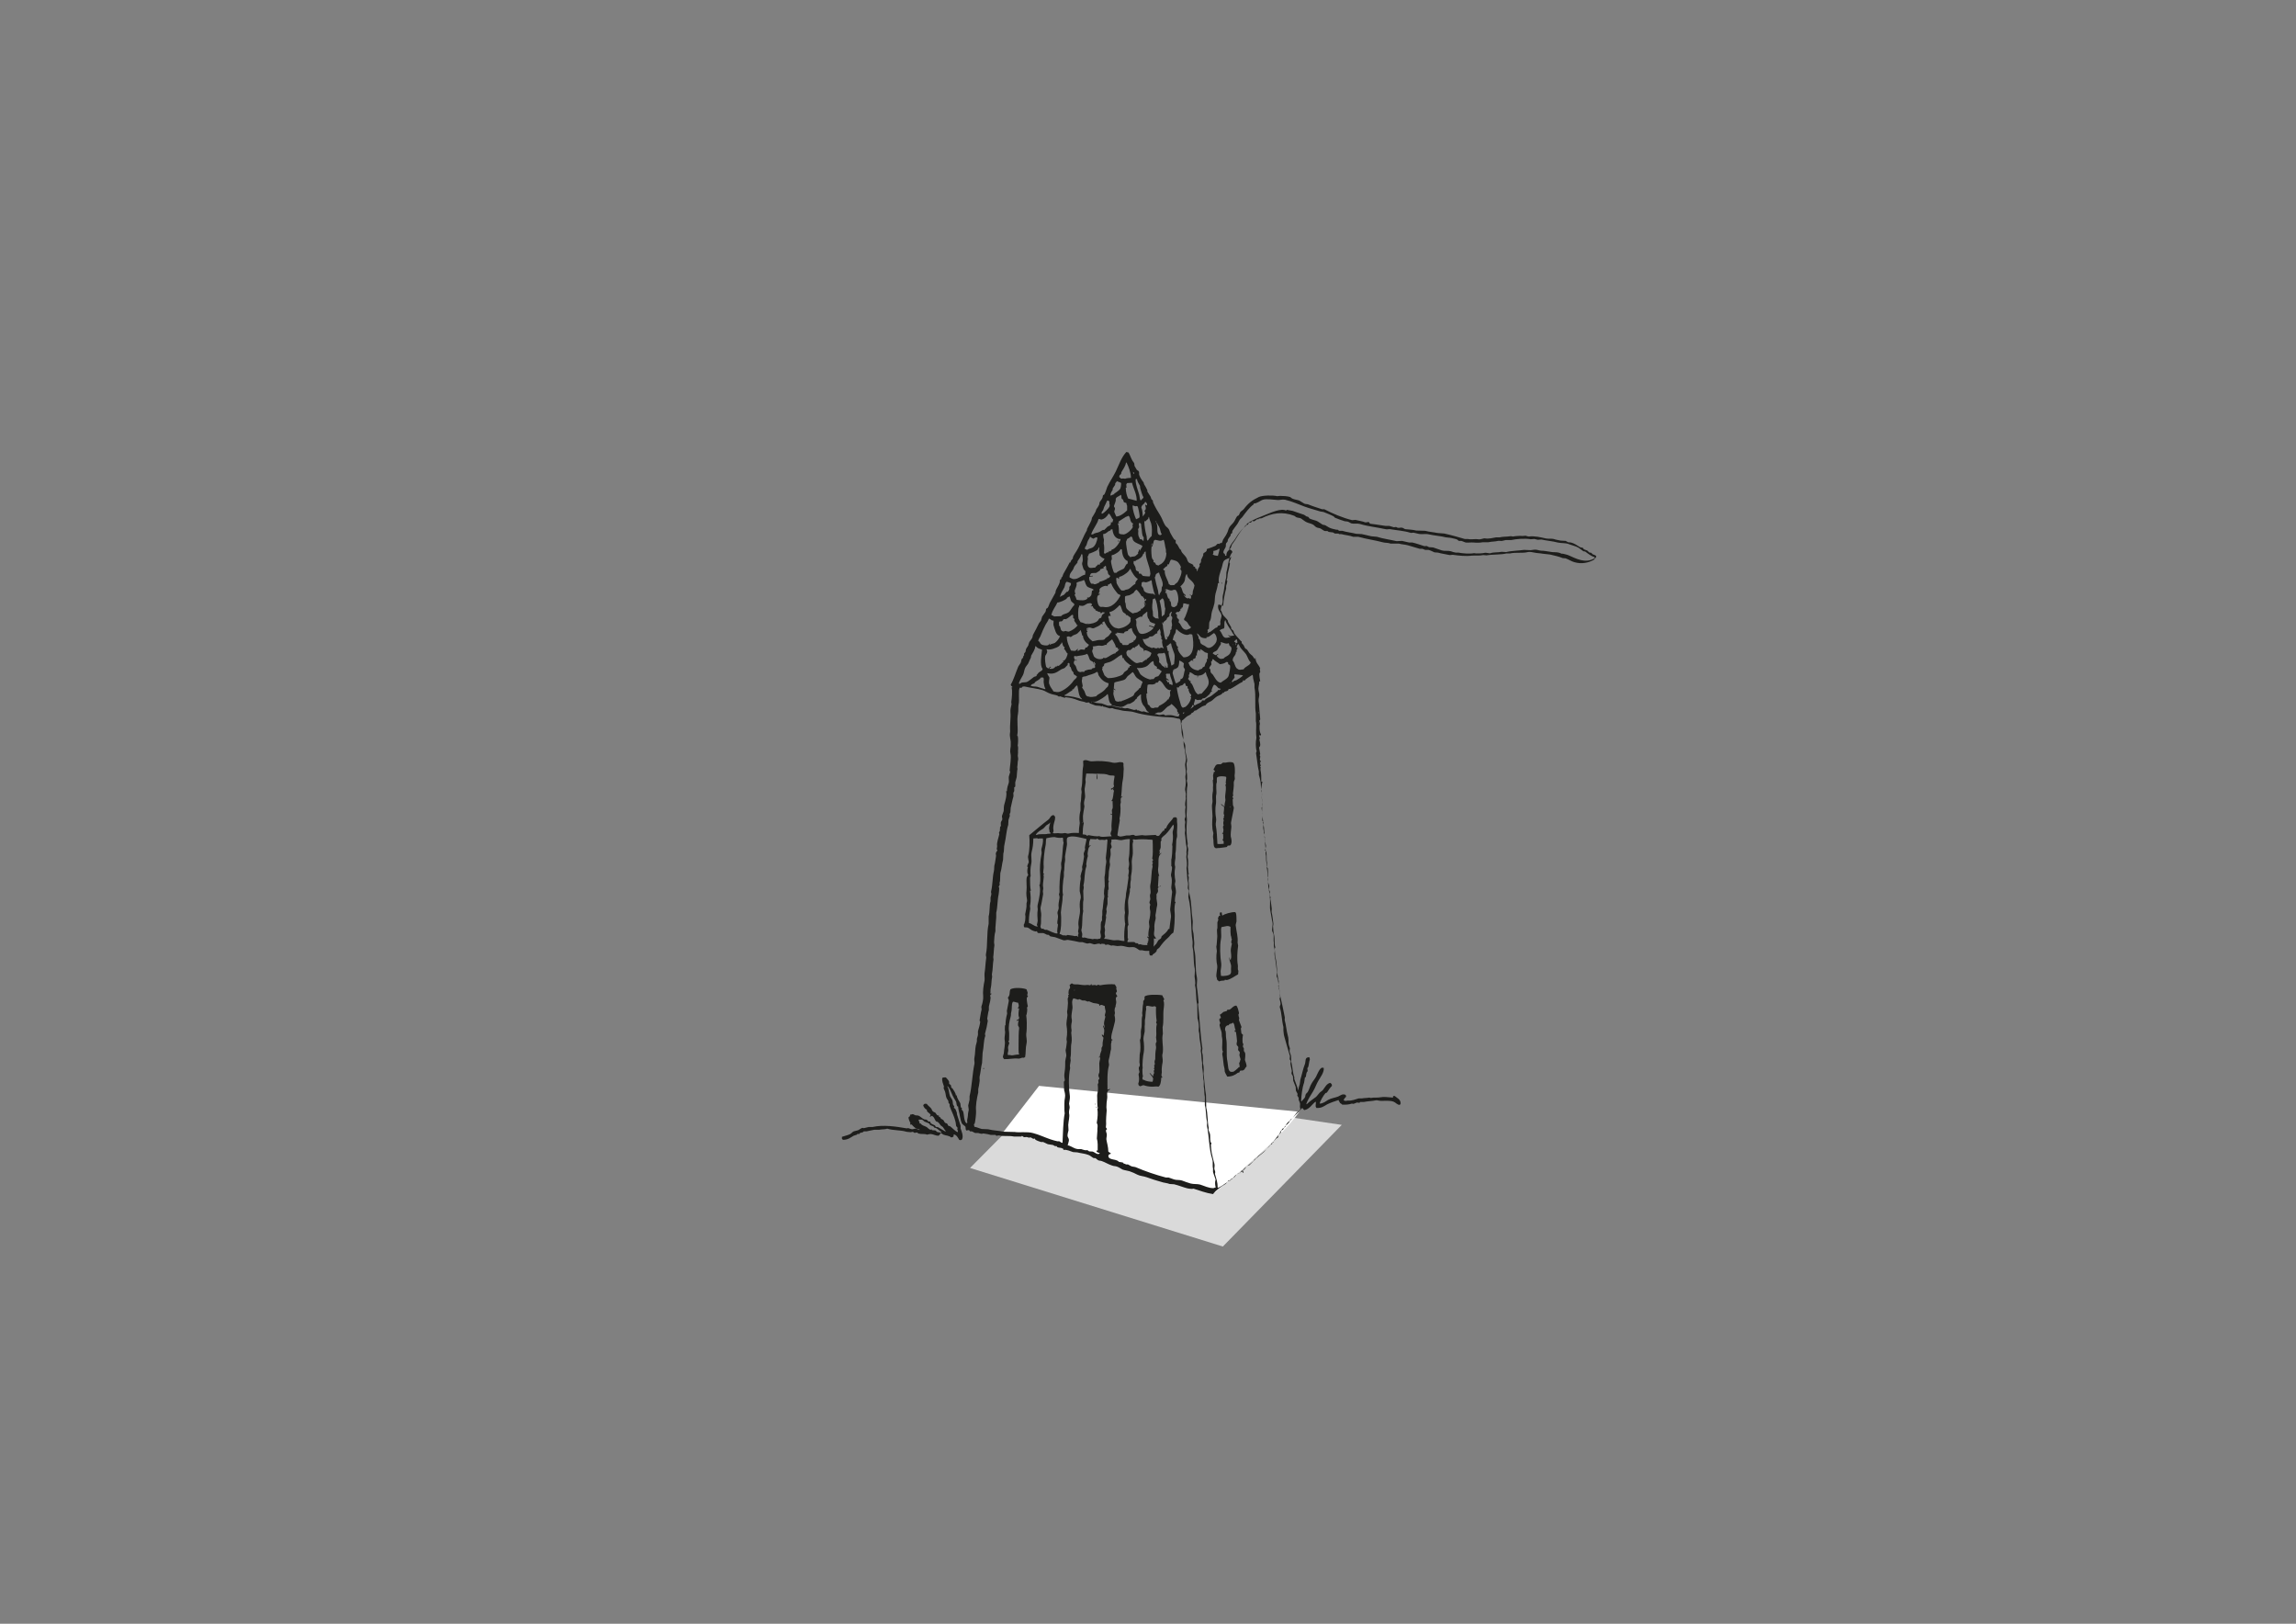<?xml version="1.0" encoding="utf-8"?>
<!-- Generator: Adobe Illustrator 21.0.0, SVG Export Plug-In . SVG Version: 6.00 Build 0)  -->
<svg version="1.1" id="Calque_1" xmlns="http://www.w3.org/2000/svg" xmlns:xlink="http://www.w3.org/1999/xlink" x="0px" y="0px"
	 viewBox="0 0 841.9 595.3" style="enable-background:new 0 0 841.9 595.3;" xml:space="preserve">
<rect x="0" y="0" width="841.9" height="595.3" fill="#808080" stroke="none"/>
<style type="text/css">
	.st0{fill:#DADADA;}
	.st1{fill:#1D1D1B;}
	.st2{fill:#FFFFFF;}
</style>
<polyline class="st0" points="378,405.7 355.7,428.2 448.4,457 492,412.4 462.1,408 "/>
<path class="st1" d="M662.9,315.3"/>
<path class="st2" d="M381,398.1l-13.7,17.7l10.3,0.4c0,0,7.1,1.4,21,6.1c9.7,3.8,29.5,11.4,34.3,11.4c4.9,1.4,12.8,3.3,12.8,3.3
	s24.2-19.5,30.7-29.4"/>
<g>
	<g>
		<path class="st1" d="M584,203.2c-0.2-0.1-0.3-0.4-0.5-0.5c-0.3-0.2-0.5,0-0.8-0.2c-0.2-0.2-0.4-0.4-0.6-0.6
			c-0.5-0.3-1.1-0.3-1.5-0.7c0-0.1-0.1-0.2-0.1-0.3c-0.4-0.2-0.9-0.1-1.3-0.4c-0.9-0.6-2-1.3-3.1-1.6c-0.4,0-0.7-0.1-1.1-0.1
			c-0.3-0.1-0.6-0.4-0.9-0.5c-0.6,0-1.2-0.1-1.8-0.1c-0.9-0.2-1.8-0.3-2.6-0.6c-0.6-0.2-1.9,0-2.9-0.2c-1.7-0.4-4.2-1-6.2-0.7
			c-0.3,0-0.9-0.2-1.2-0.3c-0.4,0-0.7,0.1-1.1,0.1c-0.8-0.1-2.5,0-3.6,0.2c-0.1,0-0.6-0.2-1-0.1c-1.1,0.2-2.7,0.1-3.8,0.4h-1.3
			c-1,0.2-2.9,0.6-3.9,0.4c-0.8-0.2-1.6,0.5-2.7,0.3c-1-0.2-2.6,0.2-3.8-0.1h-1.1c-2.4-0.7-4.8-1.4-7.5-2c-0.8-0.1-1.7-0.1-2.5-0.2
			c-1.4-0.3-3.1-0.4-4.5-0.8c-1.1,0-2.2-0.1-3.3-0.1c-1.2-0.3-2.9-0.4-4-0.5c-0.2,0-0.7-0.4-1-0.5c-0.7-0.2-1.1,0.1-1.7,0
			c-0.2,0-0.6-0.3-0.7-0.3c-0.3,0-0.5,0.1-0.8,0.1c-0.5-0.1-1.2-0.4-1.7-0.5H508c-1-0.2-2.4-0.3-3.3-0.5c-0.8-0.1-1.5-0.2-2.3-0.3
			c-0.2-0.1-0.3-0.5-0.5-0.6c-0.2-0.1-0.9,0.2-1.3,0.1c-1-0.4-2.4-0.6-3.6-0.9c-0.4,0-0.8,0.1-1.2,0.1c-3.6-0.9-7.1-2.4-10.2-4h-0.8
			c-1.5-0.5-3.5-1.1-4.9-1.7c-0.6-0.3-1.2-0.1-1.7-0.4c-0.6-0.3-1.2-0.8-1.8-1.1c-0.9-0.3-1.6-0.3-2.5-0.7c-0.3-0.1-0.6-0.5-0.9-0.6
			c-0.9-0.3-2.5-0.4-3.6-0.4c-0.4,0-0.7,0.1-1.1,0.1c-1.7-0.4-5.4-0.3-6.7,0.3c-2.5,1.2-3.9,2.3-5.5,4.4c-0.4,0.5-1.1,0.8-1.4,1.3
			c-0.2,0.3-0.2,0.7-0.5,1c-0.1,0.2-0.5,0.2-0.6,0.4c-0.5,0.7-0.7,1.4-1.2,2.1c-0.4,0.6-1.2,1.2-1.6,1.9c-0.5,0.8-0.5,1.6-1,2.4
			c-0.3,0.7-0.9,1.4-1.3,2.1c-0.2,0.4-0.2,0.7-0.4,1.1c-0.3,0.4-0.3,0.1-0.7,0.2c-0.1,0.1-0.1,0.2-0.2,0.3c-0.2,0.1-0.5-0.2-0.8,0
			l-0.7,0.7c-1.1,0.5-2,0.8-3.2,1.2c0,0.1,0,0.5-0.1,0.7c-0.2,0.4-1,0.6-1.2,1v0.6c-0.2,0.5-0.6,1.2-0.8,1.7v0.6
			c0,0.1-0.2,0.5-0.3,0.7c-0.1,0-0.2,0.1-0.3,0.1c-0.1,0.2,0.2,0.5,0.1,0.8c-0.2,0.6-0.7,0.9-0.8,1.8h-0.3c0-0.3-0.1-0.2,0.1-0.5
			c-0.2-0.5-0.3,0-0.6-0.4c0-0.2-0.1-0.3-0.1-0.5c-0.1-0.2-0.5-0.1-0.6-0.3c-0.1-0.2,0-0.4-0.1-0.5c-0.5-0.5-1.4-0.5-1.8-1.1
			c-0.4-0.5-0.4-1.2-0.8-1.7c-0.5-0.8-1.4-1.4-1.8-2.3v-0.5c-0.1,0.2-0.3,0-0.4-0.1c-0.6-0.8-0.8-1.8-1.6-2.3v-1.2
			c-0.1-0.1-0.2,0.2-0.4,0c-0.6-0.7-1.1-1.7-1.5-2.4c-0.3-0.5-0.4-1.3-0.8-1.7c-0.3-0.4-0.8-0.7-1.1-1.1c-0.8-1.2-1.1-2.5-1.9-3.8
			c-0.9-1.4-1.9-3.1-2.6-4.7c0-0.2-0.1-0.5-0.1-0.7c-0.2-0.2-0.3-0.3-0.5-0.5c-0.1-0.3-0.2-0.6-0.3-0.9c-0.3-0.6-0.9-1.3-1.2-1.9
			v-0.5c-0.3-0.7-0.8-1.5-1.2-2.2c-0.1-0.2-0.1-0.5-0.2-0.7c-0.4-0.4-0.8-1.1-1.1-1.6c-0.2-0.4-0.7-1.3-0.5-1.7c0-1-0.4-0.8-0.9-1.3
			c-0.1-0.1-0.7-1.3-0.8-1.4c0-0.3-0.1-0.6-0.1-0.9c-0.1-0.3-0.4-0.6-0.6-0.9c-0.6-1-0.9-2.1-1.5-3.1c-0.3-0.1-0.5-0.1-0.8-0.2
			c-1.8,1.9-2.7,4.7-3.9,7.2c-0.9,1.8-2.2,3.7-3.1,5.6c-0.3,0.7-0.7,2.4-1.2,2.9c-0.1,0-0.2,0.1-0.3,0.1c-0.2,0.3-0.1,0.7-0.3,1.1
			c-0.2,0.5-0.7,1-1,1.5l-0.2,1c-0.2,0.5-0.7,1.2-1,1.6c-0.1,0.3-0.2,0.6-0.3,0.9c-0.4,0.7-0.9,1.6-1.3,2.2
			c-0.1,0.3-0.1,0.6-0.2,0.9c-0.4,1-1.1,2.2-1.6,3.2c0,0.2-0.1,0.4-0.1,0.6c-1.4,2.3-2.3,5.1-3.7,7.4c-0.4,0.7-1.1,1.6-1.4,2.4v0.4
			c-0.3,0.5-0.8,0.7-0.9,1.5h-0.3c-0.7,1.5-1.6,2.9-2.3,4.2c-0.2,0.4-0.2,0.7-0.4,1.1c-0.1,0.1-0.2,0.1-0.3,0.2
			c0,0.2-0.1,0.4-0.1,0.6c-0.1,0.1-0.3,0.1-0.4,0.3c-0.2,0.4,0,0.6-0.2,1.1c-0.3,1-1.1,2-1.4,2.9c0,0.2-0.1,0.5-0.1,0.7
			c-0.6,1.2-1.5,2.6-2.1,3.8c-0.3,0.6-0.4,1.3-0.8,1.8c-0.1,0.1-0.3,0.1-0.4,0.2c-0.3,0.4-0.1,0.8-0.4,1.3c-0.3,0.5-0.9,1.2-1.2,1.7
			c-0.2,0.6-0.2,0.9-0.4,1.4c-0.2,0.4-0.6,0.7-0.8,1.1c-0.7,1.4-1.3,2.7-2,3.9c-0.3,0.4-0.2,0.9-0.4,1.3c-0.2,0.5-0.8,1.1-1.1,1.6
			c-0.2,0.5-0.2,0.7-0.4,1.3c-0.2,0.4-0.6,0.8-0.8,1.3c-0.1,0.3-0.1,0.6-0.2,1c-0.1,0.2-0.4,0.4-0.5,0.6v0.6
			c-0.1,0.2-0.3,0.4-0.4,0.6c0,0.1,0.1,0.2,0.1,0.3c-0.2,0.1-0.3,0.3-0.5,0.4c-0.3,0.6-0.2,1-0.5,1.6c-0.2,0.4-0.6,0.8-0.8,1.2
			c-1,2.3-1.7,4.9-2.8,6.7c0.1,0.4,0.3,0.6,0.6,0.8c-0.1,0.3,0.1,0.2-0.3,0.2c0.4,1.3,0.1,3.9-0.1,5.4c0,0.3,0.1,0.5,0.1,0.8
			c-0.2,0.9-0.5,2-0.4,2.9c0.2,2.1-0.3,4.6-0.1,7c0,0.4-0.2,1.2-0.1,1.7c0.1,0.6,0.1,1.2,0.3,2.1v1.3c0.1,0.5-0.4,1.8-0.1,3
			c0.4,1.7-0.2,4.5-0.3,6.3c0,0.3,0.2,0.2,0.2,0.5c-0.1,0.4-0.4,1.3-0.5,1.7c-0.1,0.5,0.1,1.7,0,2.2c-0.3,0.9-0.7,2-0.7,3.2h-0.3
			c0.4,1.3-0.3,3.6-0.7,5c-0.2,0.8-0.1,1.8-0.2,2.3c-0.1,0.4-0.5,1.3-0.6,1.7c-0.1,0.4,0.2,1.1,0.1,1.4c-0.1,0.3-0.4,0.6-0.5,0.9
			c-0.1,0.4,0,1.1,0,1.4c0,0.1-0.3,0.3-0.3,0.4c0,0.5-0.1,1-0.1,1.5c0,0.1-0.3,0.4-0.3,0.5c0,0.2,0.1,0.5,0.1,0.7
			c-0.2,0.9-1,3.2-0.8,4.1c0.1,0.4-0.2,1.1-0.1,1.5c0,0.1,0.2-0.1,0.2,0.2c0,0.2-0.4,0.6-0.5,0.9c-0.2,0.5,0.1,1,0,1.3
			c-0.2,1-0.3,2.5-0.6,3.4c-0.1,0.5,0,1.4-0.2,2.2c-0.5,2-0.4,4.8-1,7.3c-0.1,0.4,0.1,0.6,0.1,0.9c0,0.4-0.2,1-0.3,1.3v1.4
			c-0.5,1.5-0.2,3.8-0.7,5.6v2.7c-0.8,3.4-0.3,7.9-1,11.2c-0.1,0.5,0.2,0.9,0.1,1.4c-0.3,1.9-0.3,3.7-0.6,5.5c-0.1,0.8,0.1,2,0,2.7
			c-0.4,1.7-0.7,4.2-0.5,5.8c0.1,0.8-0.3,2.9-0.6,3.5c-0.2,0.5,0.1,1.1,0,1.4c-0.3,1.1-0.5,2.8-0.7,3.8c-0.1,0.4,0.2,0.3,0.2,0.6
			c-0.1,1.2-0.5,2.3-0.8,3.4c-0.1,0.6,0.1,1.1-0.1,1.8c-0.1,0.5-0.4,1-0.3,1.5c0.1,0.5-0.3,1.5-0.4,2c-0.3,1.4-0.2,3-0.5,4.4
			c-0.2,0.8,0.1,1.7,0,2.3c-0.8,3.7-0.9,8.3-1.8,11.9v1.3c-0.2,0.7-0.3,1.5-0.5,2.1c0.1,0.5,0.1,1.1,0.2,1.6c-0.1,0.7-0.3,1.2-0.3,2
			c0,0.8-0.5,2-0.2,2.5c-0.1,0.3,0,0.3-0.3,0.4v0.1c-1.1-1-0.8-3.1-1.3-4.5c-0.1-0.2-0.4-0.4-0.5-0.6c0-0.2,0.1-0.4,0.1-0.6
			c-0.1-0.1-0.3-0.1-0.4-0.2c-0.1-0.5-0.1-1-0.2-1.5c-0.4-0.9-1.2-1.7-1.3-2.9h-0.3c-0.1-0.9-0.9-2-1.3-2.6
			c-0.1-0.1-0.3-0.1-0.4-0.2c0-0.3-0.1-0.5-0.1-0.8c-0.1-0.3-0.6-0.5-0.7-0.7v-0.7c-0.2-0.6-0.8-1.1-1.2-1.6c-0.6,0-0.9,0-1.3,0.2
			c-0.2,1.2,0.3,2.1,0.6,3.1c0,0.2-0.1,0.5-0.1,0.7c0.1,0.3,0.4,0.9,0.5,1.2c0.3,0.9,0.2,1.4,0.5,2.2c0.1,0.4,0.5,0.8,0.7,1.2
			c0,0.3,0.1,0.5,0.1,0.8c0.1,0.1,0.3,0.3,0.4,0.4v0.7c0.4,1.3,1.2,2.8,1.6,4c0.3,0.7,0.4,1.4,0.6,2c0.1,0.5,0.1,1,0.2,1.4
			c0.1,0.1,0.3,0.3,0.4,0.4c0.3,0.7-0.3,0.6,0.2,1.2v0.6c-1.1-0.4-2-1.6-2.9-2.2c-0.2,0-0.3-0.1-0.5-0.1c-0.3-0.2-0.3-0.7-0.6-0.9
			c-0.2-0.1-0.4-0.1-0.6-0.2c-0.3-0.2-0.4-0.6-0.6-0.9c-0.2-0.3-0.6-0.4-0.9-0.6c-0.2-0.1-0.2-0.4-0.4-0.6c-0.1,0-0.3-0.1-0.4-0.1
			c-0.1-0.1,0.1-0.4-0.1-0.5l-0.5-0.1c-0.3-0.2-0.5-0.7-0.8-1c-0.2-0.1-0.6-0.2-0.8-0.4c-0.3-0.2-0.4-0.6-0.6-1
			c-0.5-0.7-1.3-1.1-1.7-1.8c-0.9-0.1-0.9,0-1.3,0.5c0.1,0.6,0.6,1.2,1,1.5c0.1,0,0.2,0.1,0.3,0.1c0,0.2,0.1,0.4,0.1,0.6
			c0.3,0.5,1,0.7,1.3,1.3c0.1,0.2-0.2,0.4-0.3,0.7h0.1c0.2,0.1,0.3-0.1,0.5-0.3c1,0.1,1.2,1.5,1.7,2c0.2,0.2,0.5,0.1,0.7,0.3
			c0.4,0.3,0.7,0.8,1,1.2c0.3,0.2,0.5,0.4,0.8,0.6c0.4,0.5,0.6,1,1,1.4v0.3c-0.8-0.5-1.9-1.1-2.7-1.6c-0.3-0.2-0.6,0-0.9-0.2
			c-0.1-0.2-0.2-0.3-0.3-0.5c-0.5-0.3-1.1-0.4-1.5-0.8c-0.2-0.1-0.1-0.5-0.3-0.6h-0.5c-0.3-0.1-0.5-0.6-0.8-0.7
			c-0.3,0-0.5-0.1-0.8-0.1c-0.8-0.3-1.4-1.1-2.2-1.4c-0.4,0-0.7-0.1-1.1-0.1c-0.1,0-0.7-0.4-0.8-0.4c-0.3-0.1-0.5,0.2-1,0.1
			c-0.1,0.2-0.1,0.5-0.3,0.8c-0.1,0-0.2,0.1-0.3,0.1c-0.3,0.6,0.5,2,0.6,2.2c0,0.2-0.1,0.4-0.1,0.6h0.6c0.4,0.5,1.2,1.3,1.8,1.5
			c0.4,0.2,0.6,0,0.9,0.3c0.2,0.1,0.1,0,0.2,0.1c0,0-0.1,0.1-0.1,0.1c-0.4-0.1-0.8-0.4-1.2-0.5c-0.3-0.1-0.9,0.2-1.2,0.2
			c-0.5,0.1-1.3-0.3-1.7-0.4c-0.2,0-0.4,0.1-0.5,0.1c-4-0.7-8.7-1.4-12.6-0.5h-1.4c-0.4,0.1-1.3,0.3-1.7,0.4
			c-0.2,0.1-0.4-0.1-0.5-0.1c-0.6,0.1-1.1,0.6-1.5,0.8c-0.7,0.3-1.4,0.3-2,0.6c-0.3,0.2-0.7,0.7-1.1,0.9c-0.8,0.4-2.1,0.7-3,1
			c0,0.3,0,0.6,0,0.7c0.1,0.2,0.2,0.2,0.4,0.4c1.9,0,2.8-0.9,3.9-1.5c0.4-0.2,0.8-0.2,1.2-0.4c0.1-0.1,0.1-0.2,0.2-0.3
			c0.2,0,0.4,0.1,0.6,0.1c0.1-0.1,0.2-0.3,0.3-0.4c0.4-0.1,0.7-0.2,1.1-0.3c0.1-0.1,0.2-0.2,0.3-0.3h1c0.8-0.2,2-0.4,2.9-0.6h1.8
			c0.9-0.2,2.3-0.1,2.9-0.4c2.2,0.7,5,0.5,6.9,1.1c0.2,0.1,1.8,0.2,1.8,0.2c0.1,0,0.5-0.2,0.8-0.1c0.1,0,0.3,0.3,0.4,0.3
			c0.3,0.1,0.7-0.1,0.9-0.1c0.2,0,0.5,0.3,0.7,0.4c1,0.3,2.3,0,3.1,0.4c0.3-0.1,1.2-0.3,1.6-0.2c0.9,0.1,1.5,0.6,2.6,0.6
			c0.3-0.3,0.6-0.3,0.7-1c0.5,0.1,0.7,0.4,1.1,0.6c1,0.4,2.1,0.3,2.8,1c0.5,0,0.6-0.1,0.9-0.3c0-0.1,0.1-0.5,0.1-0.8
			c1.1,0.2,1.5,1.2,2,2c0.2,0.1,0.1,0,0.2,0.1c0.3,0,0.5,0,0.7-0.1c0.9-1.1-0.1-3.3-0.4-4.2v-1c-0.4-1.2-0.9-2.9-1.3-4.1
			c0-0.3-0.1-0.5-0.1-0.8c-0.2-0.3-0.3-1-0.6-1.3c-0.1-0.1-0.3-0.2-0.4-0.3c-0.1-0.2,0.1-0.4,0.1-0.5c0-0.2-0.3-0.4-0.4-0.6
			c-0.2-0.5-0.1-1.2-0.3-1.7c-0.2-0.5-0.7-1.1-0.9-1.6c-0.3-0.8-0.4-2.7-0.9-3.3v-0.3c0,0,0.1,0.1,0.1,0.1c0.7,0.6,1.4,2.5,1.8,3.4
			c0.3,0.6,0.8,1.5,1.2,2.1c0.3,0.6,0.1,1.2,0.5,1.8c0.1,0,0.2,0.1,0.3,0.1c0,0,0.1,1.2,0.2,1.4c0.4,1.2,0.5,3.4,1.2,4.8
			c0.2,0.4,1,0.8,1.3,1.2c0,0.3,0.1,0.6,0.1,1c0,0.1,0.2,0.3,0.3,0.4c0.4-0.1,0.7-0.3,1.1,0c0,0.1,0.1,0.2,0.1,0.3h0.7
			c0.4,0.1,0.9,0.5,1.3,0.6h1.1c0.3,0.1,0.9,0.3,1.3,0.3c0.2,0,0.4-0.2,0.8-0.1c0.8,0.1,1.8,0.3,2.5,0.5h1.7
			c0.1,0.1,0.2,0.2,0.3,0.3c0.2,0.1,0.7-0.2,1.1-0.1c1.6,0.4,3.6,0,5.4,0.4h2.7c0.1,0,0-0.3,0.3-0.2c0.1,0,0.4,0.3,0.6,0.4
			c0.5,0.1,0.8-0.1,1.2,0c0.1,0,0.5,0.2,0.7,0.2c0.2,0,0.4-0.1,0.6-0.1c0.2,0.1,0.7,0.4,0.9,0.5c0.2,0.1,0.6-0.1,0.6-0.1
			c0.1,0.1,0.1,0.3,0.2,0.4c0.5,0.4,1.5,0.7,2.1,0.9h0.8c0.5,0.2,1.2,0.6,1.7,0.8c0.6,0.1,1.3,0.2,1.9,0.3c0.2,0.1,0.5,0.3,0.7,0.4
			h0.6c0.1,0.1,0.2,0.3,0.3,0.4c0.7,0.3,1.4,0.1,1.9,0.5c0.1,0,0.2,0.1,0.3,0.1v0.4c1.4-0.2,2.5,0.5,3.6,0.8c0.5,0,1,0.1,1.5,0.1
			c1.6,0.4,2.6,0.4,4,0.9c0.7,0.2,1.4,0.9,2,1.2h0.6c0.4,0.2,0.7,0.6,1.1,0.8c0.4,0.2,0.8,0.1,1.3,0.3c1.2,0.4,2.4,1.2,3.7,1.6
			c0.7,0.3,1.3,0.2,1.8,0.4c0.7,0.2,1.5,0.8,2.1,1.1c0.8,0.3,1.9,0.4,2.5,0.6c0.9,0.3,2.1,0.8,3,1.3c1,0.5,2.2,0.5,3.3,0.9
			c1.6,0.6,3.8,1.3,5.3,1.7c1.1,0.4,2.2,0.4,3.2,0.8c0.5,0,1.1,0.1,1.6,0.1c1.7,0.4,3.3,1.1,4.9,1.5c0.5,0.1,1.3,0.2,1.7,0.2
			c0.2,0,0.3-0.1,0.5-0.1c2.3,0.7,4.5,1.6,7.2,2c0.8-1.3,3.2-2.9,4.4-3.6c0.4-0.2,0.7-0.8,1.1-1.1c0.2-0.2,0.8-0.2,1-0.4
			c0-0.1,0.1-0.3,0.1-0.4c0.1-0.2,0.4-0.2,0.6-0.3c0.4-0.3,0.6-0.7,1-1.1c0.6-0.6,1.7-0.7,2.3-1.4c0.3,0.1,0.3,0.2,0.5,0.5h0.2
			c-0.1-0.4-0.2-0.6-0.3-0.9c0.3-0.3,0.5-0.7,0.9-1c1.1-0.8,2-1.6,3-2.4c0.2-0.2,0.3-0.6,0.6-0.8c0.1,0,0.3-0.1,0.4-0.1
			c0.3-0.3,0.5-0.7,0.8-1c1.9-1.4,3.8-2.9,5.1-4.9h0.4c0.1-0.7,1.6-2.4,2.1-3c0.3-0.4,0.4-0.9,0.7-1.3c0.1-0.1,0.6-0.8,0.7-0.9
			c0.2-0.2,0.6-0.3,0.8-0.5c0.3-0.3,0.3-0.8,0.6-1.2c0.4-0.6,1.1-1,1.5-1.4c0.8-0.8,1.5-1.7,2.4-2.5c0.6-0.5,1.1-1.3,1.7-1.8
			c0,0,0.1-0.1,0.1-0.1c0.2,0.3,0.5,0.5,0.7,0.8c1.9-0.2,2.9-2.2,4.2-3.1V404h0.1c0.1,0.7-0.3,1.5,0.1,2c0,0.1,0.1,0.1,0.1,0.2
			c1.9,0.1,2.7-0.6,3.9-1.3c1.4-0.7,2.7-1.1,4.2-1.6c0.2,0.3,0.3,0.7,0.6,1.1c0.2,0.2,0.6,0.3,0.8,0.6c1.4,0,2.3,0,3.5-0.4
			c0.2,0,0.4,0.1,0.6,0.1c0.3-0.1,1-0.4,1.3-0.5c0.2,0,0.7,0.2,1.1,0V404h1.4c1.3-0.3,3.2-0.3,4.4-0.6c0.5-0.1,1.2,0.2,1.9,0.2
			c1.4,0,3.3-0.2,4.6,0.3c0.8,0.3,1.2,1.1,2.3,1.2c0.1-0.3,0.1-0.3,0.3-0.5c0-1.6-1.3-2-2.2-2.8c-0.3,0-0.4,0-0.6,0.1v0.5
			c-1.8-0.1-3.3-0.4-4.7-0.1c-1,0.2-2.4,0-3.2,0.2c-0.3,0.1-0.7-0.1-0.8-0.1c-0.9,0.2-1.8,0.1-2.7,0.3h-1.2
			c-0.9,0.3-2.7,0.9-3.6,0.8c-0.5-0.1-1.2,0.3-1.6,0c-0.1,0-0.2-0.1-0.3-0.1c0.1-0.5,0.5-1,0.9-1.3c0-0.4-0.1-0.4-0.2-0.7
			c-1.2-0.5-1.8,0.2-2.7,0.6c-1.3,0.5-2.6,0.6-3.8,1.3c-0.8,0.5-1.8,1.3-3,1.3c0.1-0.9,1.6-3.3,2.1-3.8c0.2-0.2,0.5-0.1,0.6-0.3
			c0.6-0.9,1.1-1.7,1.8-2.4c0-0.8-0.2-0.7-0.6-1.1c-1.3,0.2-2,1.7-2.7,2.6c-0.3,0.4-0.8,0.6-1.2,1c-0.5,0.5-0.9,1.2-1.4,1.6
			c-1.1,0.8-2.3,1.6-3.3,2.6h-0.2c0.5-1.7,1.7-3.3,2.5-4.7c0.8-1.3,1.2-2.7,2-4c0.7-1.2,2.1-3,1.9-4.6c-0.2,0-0.4,0-0.5-0.1
			c-1,0.1-1.9,2.5-2.3,3.3c-0.5,0.9-1.2,1.7-1.7,2.6c-0.6,1-0.8,2.1-1.4,3.1c-0.1,0.2-0.6,0.5-0.7,0.8c-0.2,0.4-0.1,0.7-0.3,1.1
			c-0.3,0.6-0.9,1-1.3,1.5h-0.1c0.1-2.3,0.4-5,1.1-6.9c0.1-0.6,0.2-1.3,0.3-1.9h0.2c0.3-0.5,0.2-1.1,0.4-1.7c0-0.1,0.3-0.5,0.4-0.6
			c0-0.4-0.1-0.7-0.1-1.1c0-0.1,0.3-0.3,0.3-0.4c0.3-0.9,0.3-2.1,0.6-2.7c0-0.5-0.1-0.6-0.2-0.9c-1.8,0-1.2,1.4-1.6,2.5
			c-0.7,1.7-1.1,3.9-1.7,5.8c-0.1,0.5-0.1,1.1-0.2,1.6c-0.2,0.7-0.5,1.5-0.6,2.2c-0.2-0.2-0.1-0.4-0.2-0.8c-0.3-1-0.8-2.1-1.2-3.3
			v-0.7c-0.6-1.5-0.6-3.7-1.1-5.6c0-0.7-0.1-1.5-0.1-2.2c-0.1-0.5-0.4-1-0.5-1.5c-0.1-0.4,0.1-1,0.1-1.2c-0.1-0.4-0.5-1.4-0.5-1.9
			c0-0.8,0-2-0.3-2.9c-0.5-1.8-0.6-3.8-1.1-5.5c-0.1-0.5,0.1-0.8,0-1.2c-0.5-2.5-1-5-1.6-7.5c-0.4-1.5-0.3-3.1-0.7-4.4
			c0-0.4,0.1-0.8,0.1-1.3c-0.8-2.6-0.5-6.5-1.3-9c0-0.1-0.2-2.9-0.2-2.9c0-0.1,0.3-0.3,0.2-0.6c-0.4-1.2-0.1-3-0.4-4.3
			c-0.3-1.1-0.3-2.3-0.4-3.3c0-0.4,0.2-0.7,0.1-1.2c-0.2-1.3-0.3-2.7-0.6-3.9c-0.1-0.6,0.1-1.2,0-1.6c-0.2-1.1-0.2-2.2-0.5-3.3
			c0-0.2,0.1-0.4,0.1-0.7c0-0.1-0.3-0.5-0.3-0.6c-0.1-0.4,0.2-1,0-1.5c0-0.1-0.3-0.6-0.3-0.7c0-0.3,0.2-1,0.1-1.4
			c-0.1-0.3-0.3-0.9-0.4-1.2c-0.1-0.3,0.1-0.9,0-1.4l-0.2-0.4c0-0.1,0.2-0.2,0.2-0.3c0-1-0.1-2-0.1-3c0-0.1-0.3-0.4-0.4-0.6
			c0-0.5,0.1-1.1,0.1-1.6c-0.3-0.9,0-2.7-0.3-3.9c-0.1-0.2-0.2-0.5-0.3-0.8c-0.1-0.2,0.3-1.2,0.2-1.5c-0.1-0.5-0.3-1.5-0.5-2
			c0-0.3,0.1-0.6,0.1-1c-0.1-0.4-0.3-0.7-0.2-1.3c0-0.1,0.2-0.2,0.1-0.4c-0.3-0.7-0.1-1.5-0.3-2.4c-0.3-1.7-0.6-5.1-0.8-6.7
			c0-0.2,0.2-0.3,0.2-0.5c0.3-1.4-0.3-2.8-0.1-3.9c0.1-0.7,0-1.5-0.3-1.8c0-0.1,0.3-3,0.5-3.3c-0.2-0.3-0.1-0.1-0.4-0.1
			c0-1.8,0-2.9-0.3-4.3c-0.1-0.7,0.3-1-0.2-1.3c0.1-0.1,0.2-0.1,0.3-0.2c-0.1-0.5-0.3-0.9-0.2-1.3c0-0.1,0.3-0.3,0.2-0.6h-0.2
			c-0.3-0.6,0.1-1.2,0-1.7c0-0.1-0.2-0.2-0.2-0.4c0-0.1,0.2-0.1,0.2-0.4c-0.1-0.6-0.3-1.7-0.4-2.2c0-0.4,0.2-0.4,0.3-0.6
			c0.3-0.7-0.1-1.9-0.2-2.4c0.1-0.2,0.1-0.5,0.2-0.7c0-0.1-0.3-0.4-0.3-0.5c0.1-0.1,0.1-0.2,0.2-0.3c0-0.2-0.1-0.1-0.1-0.2v-0.1
			c0.4,0.1,0.2,0,0.2,0.4c0,0,0.1-0.1,0.1-0.1c0.2-0.1,0.2-0.2,0.3-0.5c-0.6-0.6-0.7-3.1-0.4-3.8c0.2-0.4-0.3-0.8-0.2-1.2
			c0-0.2,0.3-0.2,0.3-0.5c-0.3-2.8-0.3-4.4-0.6-6.7c-0.1-0.9,0.4-1.8,0.2-2.8c-0.1-0.6-0.4-1.6-0.2-2.4c0.1-0.5,0.3-1.5,0.2-1.9
			c0.1-0.1,0.2-0.1,0.4-0.1c-0.1-0.4-0.4-2.3-0.3-2.9c0-0.1,0.3-0.4,0.3-0.6c0-0.5-0.3-0.9,0-1.2c-0.4-1.3-1.7-2-1.7-3.8h-0.2
			c0,0.1,0.1,0.3,0.1,0.4c-0.5-0.2-0.7-0.9-1.1-1.3c-0.4-0.3-0.7-0.6-1.1-1c-0.3-0.4-0.5-0.9-0.9-1.3c-0.1-0.2-0.5-0.2-0.6-0.4
			c-0.3-0.4-0.4-0.9-0.7-1.3c-0.1-0.2-0.5-0.4-0.6-0.7v-0.5c-0.1-0.1-0.3-0.2-0.4-0.3c-0.7-0.9-1.7-1.8-2.3-2.7
			c-0.2-0.3-0.2-0.7-0.4-1c-0.2-0.2-0.5-0.4-0.7-0.6c0-0.2-0.1-0.5-0.1-0.7c-0.3-0.6-0.8-1.3-1.1-1.9c-0.1-0.3,0-0.5-0.2-0.7
			c-0.5-0.7-1.4-1.4-1.8-2.1c-0.3-0.6-0.3-1.1-0.7-1.5c0.1-0.9,0.5-2,0.7-2.9c0.1-0.8-0.1-1.7,0.1-2.6c0.6-2.1,0.6-4.5,1.2-6.4
			c0-0.7,0.1-1.3,0.1-2c0.7-2.4,0.7-5.6,2.2-7.4c-0.1-0.6-0.6-0.8-1.2-1.1c0.3-1.7,1.8-2.9,2.5-4.2c0.9-1.5,1.8-2.6,3-3.8
			c0.2-0.2,0.3-0.5,0.5-0.7c0.3-0.2,0.6-0.1,0.9-0.3c0.1-0.2,0.2-0.4,0.3-0.6c0.3-0.2,0.6,0,0.9-0.2c0.1-0.1,0.1-0.4,0.2-0.5
			c0.3,0,0.6,0.1,0.9,0.1c0.3-0.1,0.9-0.7,1.1-0.8c0.1,0,0.3,0.1,0.4,0.1c0.1,0,0.2-0.3,0.2-0.3c0.3,0,0.6-0.1,1-0.1
			c3.8-1.9,7.6-2.6,12-0.9c0.2,0.1,0.5,0.4,0.7,0.5c0.7,0.3,1.3,0.2,1.8,0.5c0.6,0.4,1.3,1,1.9,1.3c0.8,0.4,1.8,0.5,2.6,1
			c0.3,0.2,0.7,0.7,1.1,0.9c0.5,0.3,1.1,0.2,1.6,0.5c0.4,0.2,0.8,0.6,1.3,0.8c0.4,0.2,0.8,0,1.2,0.1c0.1,0,0.3,0.3,0.4,0.3
			c0.5,0.1,1.1,0.1,1.6,0.2c0.1,0.1,0.5,0.3,0.7,0.4h1.3c0.1,0.1,0.1,0.1,0.2,0.2h0.8c1.4,0.4,3.2,0.5,4.4,1h1.9
			c2.8,0.8,6.4,1.3,8.9,2c1.1,0.3,2,0.1,2.9,0.5h3.1c1,0.3,2.1,0.3,3.2,0.6c1.4,0.4,3.1,0.9,4.4,1.3h1c0.3,0.1,0.7,0.3,1,0.4h1.2
			c0.8,0.2,1.5,0.6,2.2,0.9c0.5,0,0.9,0.1,1.3,0.1c1.3,0.4,3.1,0.6,4.3,0.9c0.1,0,0.8-0.1,1.1-0.1c2.2,0.3,4.8,0.6,7,0.3
			c1.1-0.1,2.8,0.1,4.2-0.2c0.4,0,0.8,0.1,1.2,0.1c2.3-0.4,5.4-0.2,7.3-0.7h1.3c2.2-0.5,4.6,0,6.5-0.5c0.8-0.2,1.9,0.1,2.5,0.2
			c0.8,0.2,2.1,0.2,3,0.4c0.9,0.1,1.8,0.2,2.7,0.3c1.6,0.4,3.2,0.7,4.6,1.3c0.4,0,0.7,0.1,1.1,0.1c1.1,0.4,2.1,1.1,3.2,1.4
			c2.7,0.8,5.2,0.2,7.2-0.9c0.1-0.2,0-0.1,0.1-0.2C586.1,203.7,584.9,203.6,584,203.2z M345.1,415.2c-0.3,0-1.3-0.1-1.5-0.2
			c-0.2-0.2-0.3-0.3-0.5-0.5c-0.5-0.2-0.9,0-1.4-0.2v-0.2c-0.2-0.1-0.4,0.1-0.5,0.1c-0.5-0.1-1-0.7-1.4-1c-0.9-0.5-1.7-0.5-2.2-1.3
			h-0.4c0-0.7-0.3-0.8-0.4-1.4c0.4,0,0.8-0.1,1.3,0c0.3,0.1,0.6,0.5,0.9,0.7c0.6,0.3,1.3,0.4,1.8,0.8c0.1,0.1,0.1,0.3,0.2,0.4
			c0.4,0.3,0.8,0.3,1.3,0.6c0.1,0.1,0.2,0.3,0.3,0.4c0.2,0.1,0.5,0.1,0.7,0.2c0.7,0.4,1.3,1.1,2,1.4
			C345.1,415,345.2,415.1,345.1,415.2C345.2,415.2,345.1,415.2,345.1,415.2z M444.9,202c0.7-0.1,1.6-0.4,2-0.8c0.2,0,0.2,0,0.3,0.1
			c0,0.1-0.5,2.2-0.6,2.3v0.2c-0.4-0.1-1.4-0.1-1.7-0.4h-0.2C444.9,202.9,445,202.7,444.9,202z M438.9,232.2c0.7,0.3,1,1.1,1.5,1.4
			c0.5,0.3,1.2,0.4,2,0.4c0-0.2,0-0.2-0.1-0.3c0.3-0.2,0.6-0.1,1-0.3c0,0,1.8-1.3,1.8-1.3c0.7,0.2,1.3,2.1,1,2.7
			c0,0.9-1.4,2.3-2.1,2.5c-0.9,0.6-1.7-0.1-2.2-0.5c-0.5-0.3-1.3-0.5-1.6-1.1c-0.2-0.4-0.1-0.7-0.3-1.2l-0.4-0.4v-0.6
			c-0.1-0.2-0.6-1.1-0.6-1.2V232.2z M447.6,235.6v-0.2c0.8,0.1,2,0.9,2.9,0.4c0.2,0.2,0.2,0.7,0.4,1c0.2,0.2,0.3,0,0.5,0.4
			c0.1,0.1,0.1,0.5,0.2,0.6c-0.4,2.1-0.9,2.3-2.5,3.2l-0.4,0.4c-0.4,0.2-0.6,0-0.9,0.2c-0.7-0.1-1.3-0.6-1.6-1.1h-0.1
			c0.1-0.3,0.3-0.4,0.6-0.6v-0.2c-0.4,0.1-0.5,0.4-0.9,0.5c-0.1,0.1-0.9-0.5-1.1-0.6c0.2-0.7,0.7-0.6,1.3-1c0.5-0.3,0.8-1.2,1.2-1.7
			C447.4,236.6,447.9,236.1,447.6,235.6z M452.7,247.2c0,0,2.9,0.3,3.1,0.4c-0.2,0.4-1.9,1.5-2.3,1.7c-0.6,0.3-1.1,0.2-1.4,0.7h-0.5
			c0.2-0.6,0.8-1.1,1.1-1.6C452.8,248,452.4,247.7,452.7,247.2z M433.8,259.5c-0.8-0.3-0.9-1.6-1.2-2.5c-0.4-1.2-1-3.7-1.1-5
			c0.3,0,0.4,0,0.6,0.1c0.2-0.1,0.2-0.2,0.3-0.4c0.3-0.4,0.8-0.3,1.3-0.6c0.3-0.2,0.2-0.4,0.6-0.6c0.1-0.1,0,0,0.2-0.1
			c0.2,0.3,0.3,1,0.3,1c0.1,0.1,0.5,0.1,0.6,0.2c0.2,0.2,0,0.5,0,0.7c0.1,0.1,0.4,0.2,0.5,0.3c0,0.1-0.1,0.2-0.1,0.3
			c0.2,0.7,0.4,1.4,1,1.8c0,0.5-0.1,0.6-0.4,0.8c0.2,0.1,0.2,0.1,0.4,0c-0.2,1.6-1.1,2.9-2.2,3.7C434.2,259.3,434,259.3,433.8,259.5
			z M434.3,261.2c-0.1,0.3-0.2,0.3-0.4,0.5h-0.1c0-0.3,0-0.3,0.1-0.5H434.3z M433,264.1c-0.1,0.2,0,0.1-0.1,0.2
			C432.9,264.1,432.9,264.2,433,264.1z M399.4,255.4c-1.5,0-1.3-1.1-1.8-2.1c-0.1-0.2-0.7-1-0.8-1.2c-0.1-0.3,0.3-0.3,0.2-0.7
			c-0.1-0.5-0.2-1.1-0.3-1.5c-0.1-0.5,0.2-1,0.1-1.5l0.2-0.2c0.4-0.3,1-0.1,1.5-0.4c1.1-0.5,2.5-0.6,3.7-1.5c0.6,0.2,0.4,1,0.7,1.4
			c0.8,1.2,1.7,2.3,3.6,2.8c0,0.3,0,0.5-0.1,0.7c-0.1,0.7-0.5,0.7-0.9,1.2c-0.9,1.2-1.9,1.6-3.1,2.4l-0.5,0.5
			C401.5,255.4,399.6,255.7,399.4,255.4z M400.4,257.2v0.2h-0.3v-0.1C400.2,257.3,400.3,257.3,400.4,257.2z M397.1,256.4
			L397.1,256.4l-0.2,0.1v-0.1H397.1z M384.8,248.4c-0.2-0.5-0.7-1-0.8-1.6c2.3,0.5,3.3-0.2,5-1.3c0.4-0.3,1.2-0.4,1.5-0.7
			c0.3-0.3,0.6-0.7,1-1v-0.6c0.3-0.1,0.1,0.1,0.3-0.2c0.7,0.3,0.2,0.7,0.5,1.4c0.1,0.1,0.2,0.1,0.3,0.2c0.1,0.4,0.3,0.8,0.4,1.2
			c0.1,0.2,0.5,0.5,0.6,0.7c0,0.2,0.1,0.4,0.1,0.6c0.2,0.3,0.9,0.6,1.2,0.9c-0.1,0.7-0.8,1-1.2,1.5c-1.1,1.7-3.3,3.5-5.1,4.1
			c-0.8,0.3-1.7,0-2.3-0.1c-0.5-0.9-1.2-1.6-1.5-2.6C384.4,250.1,384.9,248.8,384.8,248.4z M383.8,238.3V238
			c1.1,0.5,3.7-0.5,4.5-1.1c0.4-0.3,0.4-0.7,0.9-1v-0.3h0.3c0.1,0.5,0.2,1.1,0.5,1.4c0.1,0.1,0.2,0.2,0.4,0.3c0,0-0.2,0.5-0.2,0.7
			c0.7,0.4,0.6,1.2,1.3,1.6c-0.1,0.7-0.7,2.7-1.8,2.7c0.1,0.2,0.2,0.2,0.3,0.4c-0.2,0.1-0.2,0.1-0.5,0.1v0.3c-0.4,0.2-0.9,0.8-1.3,1
			c-0.3,0.1-0.3-0.1-0.5,0h-0.1c0,0.1,0.1,0.1,0.1,0.2c-0.2,0.1-0.3,0-0.5,0c-0.3,0.2-0.4,0.4-0.8,0.7c-0.2,0.1-0.4,0.1-0.6,0.2h-1
			c0.1-0.4,0.1-0.4,0.6-0.5c-0.1-0.1-0.1-0.2-0.2-0.3c-0.4,0.1-0.3,0.4-0.7,0.6v0.1c-0.4-0.1-0.6-0.4-0.9-0.6
			c-0.2-0.8-0.6-3-0.3-4.1C383.7,239.8,384.3,238.9,383.8,238.3z M388.3,228.6c0-1.3,0.6-0.4,1.3-1c0.1-0.1,0.2-0.4,0.3-0.5
			c0.3-0.2,0.7-0.1,0.9-0.1c0.7-0.2,1.3-0.9,1.9-1.3l1.3,1.3c0,0.2-0.1,0.3-0.1,0.5c0.2,0.6,0.9,1.1,0.9,1.6h0.4c-0.5,1-2,2-3.1,2.4
			c-0.5,0.2-1.3-0.2-1.4-0.2c-0.3,0.1-0.8,0.4-1.3,0c-0.7-0.4-0.4-1.6-1-1.9C388.2,229.1,388.5,228.9,388.3,228.6z M392.7,225.7
			c0.1-0.1,0.2-0.1,0.3-0.3c0.2,0,0.3,0.1,0.5,0.1v0.9h-0.1L392.7,225.7z M394.1,216.5c0.1-0.6,1-2,0.6-2.7c0.4-0.7,2.1-0.6,2.7-1.2
			c0.6,0.6,0.5,1.4,1,2.1c0.5,0.9,1.8,0.8,2.5,1.4c0.1,0.1,0,0,0.1,0.2c-0.2,0.1-0.4,0.2-0.6,0.3c-0.1,0.5-0.1,1.4-0.3,1.7
			c-0.2,0.3-0.6,0.7-1,0.8c-0.1,0.1-0.1,0-0.3-0.1h-0.2c0.1,0.1,0.1,0.2,0.2,0.3c-0.6,1.1-2.8,0.8-4,0.6c-0.1-0.4-0.6-1.6-0.8-1.8
			c0.1-0.2,0-0.1,0.3-0.2C394.3,217.4,394,216.9,394.1,216.5z M398.8,204.1c0.1-0.3,0.4-0.5,0.5-1.1c0.5-0.1,2.6-1,3-1.3
			c0.3-0.2,0.4-0.7,0.7-1c0,0,0.1-0.1,0.1-0.1c0.1,0.5-0.2,0.8-0.1,1.3c0.1,0.4,0.2,1.1,0.2,1.7c0.5,0.5,1,1.1,1.8,1.2
			c-0.2,0.7-1,1.5-1.6,1.7c0,0.2-0.1,0.3-0.1,0.5h-0.8c-0.2,0.6-0.7,0.5-0.9,1.1c-0.6-0.1-1.8,0.4-2.3-0.1c-0.8-0.5-0.5-2.3-0.4-3
			C398.9,204.8,398.9,204.5,398.8,204.1z M409.1,183c0.1-0.9,1.4-1,1.8-1.6c0.5,0.3,0.2,0.9,0.4,1.4c0.1,0.2,0.4,0.2,0.5,0.4
			c0.1,0.3,0.2,0.6,0.3,0.9c0.1,0.1,0.6,0.2,0.9,0.3c0.1,0.2,0.1,0.8,0.3,1c0,0.6,0,1,0,1.7c-0.7,0.7-1.8,1.6-2.8,2
			c-0.4,0.2-0.7,0.1-1,0.3c-0.1,0-0.1-0.1-0.2-0.1c-0.2-0.5-0.6-1.2-0.7-1.6c-0.1-0.5,0.4-0.9,0.2-1.5c-0.1-0.2-0.4-0.4-0.3-0.8
			C408.7,184.7,409.3,183.6,409.1,183z M423.7,210.9c0.1-0.5,0.8-0.9,1.3-1c0.2,1.2,1.7,3.5,1.3,4.9c0,0.1-0.3,0.4-0.3,0.5
			c0,0.4-0.1,0.9-0.1,1.3c-0.2,0.5-0.7,0.9-0.8,1.6c-0.5-0.3-0.3-1.2-0.5-1.8c-0.4-1.3-0.8-3-1.1-4.4
			C423.3,211.4,423.9,211.3,423.7,210.9z M432.8,223.2h0.4c0-0.2,0-0.2,0.1-0.3v-0.2h0.4c0-0.7,0.2-0.8,0.2-1.5
			c0.4,0,1.1,0.1,1.4,0.3h0.7c0.1,0.7-1.3,4.8-1.8,5.3v0.5c0.1,0.1,0.8,0.5,1,0.7c0.6,0.7,0.7,1.4,1.5,1.9c-0.2,0.8-1,0.6-1.5,1
			c-1.6,0-1.9-1.2-2.5-2.2c-0.2-0.2-0.3-0.3-0.5-0.5c-0.1-0.2,0.2-0.7,0.1-1c-0.1-0.2-0.6-0.5-0.7-0.8c-0.2-0.5,0.3-0.8-0.3-1.3
			c-0.1-0.1-0.1-0.1-0.3-0.1c0.1-0.3,0.5-0.7,0.9-0.7c0,0,0.1,0.2,0.3,0.1c0.4-0.2-0.1-0.4,0.6-0.4
			C432.8,223.6,432.9,223.5,432.8,223.2z M436.2,246.5c0.4-0.2,1.5,0.8,1.9,1c0.3,0.1,0.6,0.1,1,0.2c0.1,0.2-0.1,0.5-0.1,0.6h0.2
			c0-0.2,0.1-0.4,0.1-0.6c1.2,0,2.2-0.5,2.7-1.3c0.3,0.2,0.3,1,0.5,1.3c1.8,3.5-0.2,4.5-1.9,6.6c-0.4,0-1,0.1-1.3,0.3
			c-1.6-1-1.5-3.4-2.8-4.4c0-0.3,0-0.3,0.2-0.5c-0.1-0.1-0.3,0-0.4,0c-0.3-0.2-0.3-0.6-0.7-0.8c0.1-0.3,0.3-0.4,0.4-0.7
			c0-0.2-0.1-0.4-0.1-0.7c0-0.1,0.3-0.4,0.3-0.5C436.3,246.8,436.1,246.7,436.2,246.5z M434,241c-0.7-0.6-1.5-1.5-1.9-2.4
			c-0.1-0.2-0.3-1-0.3-1.1c0-0.1,0.3-0.1,0.2-0.3c-0.1-0.1-0.2-0.1-0.3-0.2c-0.3-0.4-0.5-1-0.5-1.6H431c-0.1-0.4-0.5-0.7-1-0.8
			c0.2-0.5,0.2-0.9,0.4-1.5c0.1-0.3,0.5-0.8,0.6-1.1c0.2-0.4,0-0.9,0.3-1.2v-0.2h0.1c0.6,0.8,3.3,2.9,4.8,1.9c0.5,0,0.7,0,1,0.2
			C437.8,236,438.1,241,434,241z M432.9,249.2c-0.1,0.8-0.8,0.7-1.2,1.2c-0.3,0-0.4,0-0.6,0.1c-0.4-1.1-0.8-2.5-1.1-3.6
			c-0.1-0.3,0.2-0.9,0.2-1.3h0.3v-0.3c0.5,0,0.6-0.1,0.9-0.3c0.9-0.3,1-1.8,1-2.8c0.6,0.1,1.3,0.6,1.7,1c0,0.3-0.2,1.3-0.1,1.4
			c0.1,0.2,0.4,0.6,0.5,0.9c0,0.2-0.2,0.6-0.2,0.7c-0.3,1.3-0.3,2.8-1.5,2.8C432.9,249.1,432.8,249.1,432.9,249.2z M428.4,250.3
			c-0.4-0.2-0.5-0.8-0.8-1.1v-0.1c0.3,0.1,0.6,0.2,0.8,0.4h0.2c-0.1-0.4-0.6-0.7-1-0.9c0-0.5,0.1-1-0.1-1.2c0.1-0.3,0-0.2,0.2-0.4
			c0.1,0,0.7,0,1.3,0c0.1,1.6,1,2.5,1,4.1c-0.3,0-0.5,0-0.7-0.2c-0.4,0-0.4,0-0.6-0.3c-0.1-0.1-0.1,0,0-0.2v-0.5
			C428.5,250.2,428.5,250.2,428.4,250.3z M394.5,238.5c-0.5,0.3-1.3,0-1.8,0c-0.6-1.3-1.6-3.4-1.5-5.1c0.3,0,0.5-0.1,0.8-0.1
			c0.1,0,0.3,0.3,0.7,0.2c0.3-0.1,0.6-0.5,0.9-0.6c0.6-0.3,1-0.3,1.5-0.7l1.1-1.1v-0.1h0.1c0.1,0.7,0.4,1.1,0.5,2h0.3
			c0,1.5,1.2,2.8,2.2,3.4c-0.2,0.4-0.5,0.6-0.8,1H398c0,0.3,0,0.3-0.2,0.5c0,0.1-0.1,0.2-0.1,0.3c-0.5,0-1.2-0.2-1.7,0
			c-0.3,0.2-0.3,0.4-1,0.4c0.1-0.3,0.1-0.3,0.3-0.5v-0.2C394.9,238,394.8,238.3,394.5,238.5z M400.7,222.2c0,0.6,0.5,1,1,1.3v0.3
			c0.7,0.1,0.9,0.6,1.8,0.6c0,0.2,0,0.2,0.1,0.3v0.2c0.3-0.1,0.5-0.3,0.7-0.5c0.5,0.1,0.5,0.2,0.9,0.1c-0.2,0.4-0.8,0.6-1.1,1
			c-0.1,0.3-0.2,0.6-0.3,0.9c-0.1,0.2-0.4,0.2-0.6,0.3c-0.3,0.2-0.4,0.6-0.7,0.9c-0.8,0.8-2.3,1.1-3.7,1.2v-0.3
			c-0.1,0.1-0.2,0.2-0.3,0.3c-0.7-0.1-1.5-0.6-2.3-0.7c-0.2-0.4-0.5-0.8-0.7-1.2c-0.2-0.6-0.3-4,0.2-4.5V222c0.4,0,1,0.2,1.4,0.1
			c0.6-0.1,1.1-0.6,1.6-0.8c0.4-0.2,0.7,0,1-0.2c0.3,0.1,0.3,0.1,0.6,0.2c0,0.2,0.1,0.5,0.1,0.7c-0.2,0-0.2,0-0.3,0.1h-0.1v0.2
			C400.3,222.3,400.5,222.3,400.7,222.2z M400.2,211.2h-0.6c0.1-0.3,0.2-0.6,0.4-0.9c0.5-0.4,1.7-0.1,2-0.3c0.4-0.2,0.9-0.6,1.4-0.9
			v-0.4c0.7-0.1,0.8-0.4,1.3-0.3c0-0.2-0.1-0.3-0.1-0.5c0.3-0.1,0.5-0.2,0.7-0.5c0.5,0.3,0.2,1,0.4,1.5l0.4,0.4
			c0.2,0.5,0.1,1,0.4,1.3c0.2,0.3,0.5,0.2,0.6,0.7c-0.2,0.2-0.3,0.4-0.5,0.6c-0.2,0.1-0.4,0-0.6,0.1c-0.1,0.1-0.1,0,0,0.2
			c-0.1,0.1-2.3,1.1-2.6,1c-0.3,0.1-0.2-0.1-0.2,0.3c-0.5,0.2-1.8,1.1-2.3,0.5h-0.7c-0.4-0.2-1-1.8-0.8-2.1v-0.4
			c0.4-0.1,0.8-0.1,1.3-0.2v-0.2C400.6,211.1,400.4,211,400.2,211.2z M407.6,203.7c0.1-0.3,0.6-0.2,0.9-0.4c0.8-0.4,2.1-1.1,2.4-2
			c0.3,0.1,0.3,0.1,0.5,0.2c0,1.8,0.7,3.7,2.1,4.2v0.9c-0.9,0.3-0.9,1.5-1.5,1.9c-0.8,0.5-2.1,0.8-2.6,1.5h-0.8
			c-0.4-0.2-1.3-3.6-1.2-4.4c0-0.1,0.3-0.5,0.3-0.6C407.7,204.6,407.6,204.1,407.6,203.7z M417.3,203l-0.9,0.8
			c-0.6,0.4-1.3,0.1-1.9,0.5c-0.3-0.3-0.5-0.5-0.8-0.8c-0.3-0.5-0.9-4.4-0.8-4.9c0.1-0.3,0.3-0.6,0.4-1c0.4-0.2,1-0.5,1.3-0.9
			c0.9,0.1,0.5,0.9,1,1.5c0.6,0.9,2.4,1.3,3.3,1.9c-0.1,0.8-0.7,1.1-0.9,1.8c-0.2-0.1-0.2-0.1-0.2-0.5h-0.2c0,0.3,0,0.6-0.1,0.8
			c-0.1,0.1,0,0.1-0.1,0.1C417.1,202.7,417.5,202.6,417.3,203z M420.9,226.4c0.1,0.5,0.2,0.3,0.4,0.6c0.1,0.2,0.1,0.4,0.2,0.6
			c0.4,0.7,1.3,0.8,2.1,1.1c-0.1,0.4-0.3,0.7-0.4,1.1c-0.6-0.2-1.2-0.3-1.8-0.5h-0.1v0.2c0.6,0.2,1.2,0.4,1.7,0.6
			c-0.5,1.2-3.8,2.9-5,2.1c-0.6-0.2-1.2-2.1-1.3-2.7c-0.2-0.6,0.3-1.7-0.3-2.3c0.1-0.4,1.3-0.9,1.7-1.1h0.7c0.1-0.1,0.1-0.4,0.2-0.5
			c0.4-0.5,1.1-0.8,1.5-1.3h0.2C420.7,224.8,420.6,225.9,420.9,226.4z M423.1,227.4c0.1-0.2,0-0.1,0.1-0.2
			C423.1,227.4,423.2,227.3,423.1,227.4z M425.2,230.5c0.2,0.3,0.3,1.1,0.4,1.4c0,0.2-0.1,0.4-0.1,0.6c0.1,0.2,0.3,0.8,0.4,1.1
			c0,0.2-0.1,0.4-0.1,0.6c0,0.1,0.3,0.2,0.4,0.5c0,0.2-0.1,0.5-0.1,0.7c0.1,0.6,0.2,1.7,0.6,2.1v0.2c-0.7-0.3-0.9-0.4-1.5,0
			c-0.2-0.1-0.4-0.1-0.6-0.2c-0.2,0-0.4,0.3-0.8,0.2c-0.2-0.1-0.7-0.2-0.9-0.3c-0.2,0-0.4,0.3-0.7,0.2c0-0.1-0.1-0.1-0.1-0.2h-0.4
			v-0.2h-0.4c-1.2-0.6-1.9-1.5-2.3-2.9c0.3-0.1,0.5,0.1,0.9,0c0.3-0.1,1-0.3,1.3-0.5c0.1-0.1,0.2-0.3,0.3-0.4c0.3,0,0.6-0.1,1-0.1
			c0.8-0.3,1-1.1,1.9-1.1C424.1,231.3,425,231.3,425.2,230.5z M426.6,228.1c0.3-0.3,0.8-0.6,1.1-0.9c0.2-0.2,0.1-0.4,0.3-0.7
			c0.2-0.2,0.5-0.3,0.7-0.5c0.2-0.3,0.1-0.7,0.1-0.9c0.2-0.3,0.4-0.5,0.6-0.8h0.3c-0.1,0.4-0.4,1-0.3,1.4c0,0.1,0.3,0.4,0.4,0.5
			c0.2,0.5-0.2,1.2-0.2,1.5c0,0.6,0.4,1.5,0,2.1c0,0.7,0.1,1.1-0.5,1.2c0.2,1-0.4,1.8-0.8,2.6c-0.2-0.1-0.2,0-0.3-0.2h-0.2
			c0.1,0.3,0.1,0.3,0.3,0.4c-0.1,0.4-0.2,0.3-0.3,0.7c-0.2,0-0.3,0-0.4-0.1c-0.5-0.7-0.6-2.9-0.9-4c-0.1-0.6,0-1.3-0.3-1.7v-0.6
			c0.2,0.1,0.2,0.1,0.3,0.4h0.2C426.7,228.4,426.7,228.3,426.6,228.1z M406.8,224.4c1.6-0.3,2.7-1.5,3.7-2.5c0.2,0,0.2,0,0.3,0.1
			c0.5,0.8,0.5,1.8,1.1,2.5c0.2,0.2,0.5,0.3,0.8,0.5l0.2,0.5h0.4c0.2,0.1,1.1,0.8,1.3,1c0.1,0.1-0.2,0.7,0,1.1
			c-0.2,1.2-2.1,2.3-3.3,2.6c-0.4,0.1-1.3,0.4-1.7,0.1c-1.3,0-2.4-1.5-2.8-2.4c-0.2-0.5-0.1-1.1-0.4-1.5c0-0.3,0-0.4,0.1-0.6h0.8
			C407.1,225.1,406.9,225,406.8,224.4z M409,232.3c0.2,0,0.4-0.1,0.6-0.1v-0.3c0.2,0.1,2.4,0.3,2.4,0.3c0.2-0.1,0.3-0.5,0.5-0.6
			c0,0,0.9-0.3,1.1-0.3v-0.3c0.3-0.2,0.6-0.5,1-0.6c0.1-0.1,0.2-0.1,0.4-0.1c0.2,1.5,0.9,2.2,1.7,3.1c-0.1,0.8-0.5,1.5-1.1,1.5
			c0,0.1,0.1,0.2,0.1,0.3c-0.6,0.3-1.1,0.6-1.6,0.7c-0.1,0.2-0.3,0.3-0.4,0.5c-0.4,0.2-1.5,0-1.9,0.1c-0.3-0.3-0.4-0.3-0.5-0.8
			c-0.4,0-0.1-0.1-0.4,0.1c-0.6-1-1-2.4-1.9-3.1C409,232.6,409,232.5,409,232.3z M413.9,238.3c0.1,0,0.3,0.1,0.4,0.1
			c0.3-0.1,0.9-0.7,1.2-1c0.3,0,0.3,0,0.5,0.2c0.3-0.2,0.1-0.1,0.1-0.3c0.5-0.4,1.1-0.4,1.3-1.1h0.3c0.2,1.2,1,1.1,1.5,1.7
			c0.2,0.3,0.2,0.7,0.4,1v0.1c0.1-0.2,0.1-0.4,0-0.6c0.9-0.1,1.8,0.5,2.5,0.9c0,0.1,0.1,0.2,0.1,0.3c-0.2,0.2-0.1,0.3-0.3,0.7
			c-0.2,0.5-1,1-1.4,1.3v0.3H420c-0.3,0.4-0.9,0.5-1.2,1c-0.6-0.3-1.5,0.3-2.1,0.2c-0.9-0.2-3-2.2-3.5-2.9c-0.1-0.2-0.1-0.7-0.2-0.9
			C413.1,238.7,413.4,238.4,413.9,238.3z M419.7,220.3c0,0.6,0.3,0.8,0.4,1.3l-0.1,0.1h-0.1c-0.1-0.2-0.1-0.5-0.2-0.8h-0.2l0.3,1.3
			c-0.3,0.3-0.6,0.6-1,1c-0.1,0-0.3-0.1-0.4-0.1c0,0.2-0.1,0.4-0.1,0.6c0,0-1.2,0.7-1.3,0.8c-0.5,0.2-1.1,0.1-1.5,0.4
			c-0.6-0.1-2.3-1.5-2.5-2c-0.3-0.8-0.1-1.6-0.5-2.2v-1.9c0.2-0.5,1.2-0.4,1.7-0.6l1.4-0.8c0.4-0.4,0.5-1,1.2-1.2
			c0.7,0.7,1.4,1.6,1.8,2.4h0.4c0.2,0.7,0.7,0.5,0.7,1.4h0.1c0.1-0.1,0.1-0.3,0.2-0.4c0,0,0.1-0.1,0.1-0.1c0.1,0.1,0.1,0.2,0.2,0.3
			C420.3,220.2,420.1,220.2,419.7,220.3z M416.3,214.1c-1,0.4-1.5,1.3-2.4,1.8c-0.5,0.3-1.3,0.2-1.7,0.6h-0.9
			c-0.5-0.2-1.6-2.1-1.8-2.6c-0.2-0.4,0-0.8-0.2-1.2c0-0.3,0-0.7,0.1-0.9c0.2-0.1,0.6,0.1,0.7,0.4h0.2c0-0.1,0-0.6,0.1-0.7
			c0.3-0.1,0.6-0.2,0.9-0.3c1-0.5,2.6-1.5,3-2.6h0.2c0.4,1,1.7,3.2,2.7,3.6C416.9,213,416.3,212.9,416.3,214.1z M407.4,213.8
			c0.6,1.6,1.5,2.7,2.5,3.9c0.2,0.2,0.7,0.2,0.9,0.5h0.1c-1,2.1-3.2,5-6.3,4.3c-0.7-0.1-0.9,0.2-1.4-0.2c-0.7-0.4-1.2-3.1-0.7-3.8
			c0.2-0.4,0.4-0.3,0.8-0.6h0.1v-0.2c-0.2,0.1-0.2,0.1-0.5,0.1c0-0.9,0.6-1.1,0.2-1.5c0-0.9,2.3-1.9,2.9-1.4h0.2v-0.5
			C406.7,214.3,406.9,214,407.4,213.8z M398.5,231.7h0.3c-0.1-0.4-0.6-0.7-0.3-1.2v-0.2c0.4-0.1,0.8-0.3,1.3-0.2
			c0.3,0,0.8,0.4,1.3,0.2c0.9-0.4,2.2-0.9,2.7-1.6c0.3,0.1,0.2,0,0.4,0.2h0.2c-0.1-0.2,0-0.2-0.2-0.3c0-0.5,0.1-0.6,0.5-0.7
			c0.1-0.1,0,0,0.2-0.1c0.3,0.6,1.3,2.6,1.9,2.7v0.4c0.4,0.1,0.6,0.4,0.8,0.7c0,0,0.1,0.1,0.1,0.1c-0.4,0.3-0.7,0.9-1.1,1.3
			c-0.3,0.4-0.9,0.6-1.3,1c-0.1,0.1-0.2,0.3-0.3,0.4c-0.7,0.4-1.5,0.1-2.5,0.3c-0.5,0.1-1.2,0.3-1.9,0.4
			C399.5,234.2,398.5,233.4,398.5,231.7z M400.7,237.2V237c0.5,0,1.4-0.2,2-0.3c0.5-0.1,1.2,0.2,1.8,0c0.5-0.1,0.9-0.5,1.3-0.2h0.1
			c-0.1-0.2,0-0.2-0.2-0.3c0.1-0.3,1.8-1.6,2.1-1.8c0.4,0.7,1,1.6,1.3,2.5c0,0.2,0.1,0.1-0.1,0.2c0.2,0.3,0.6,0.2,0.9,0.5
			c0.1,0.2,0,0.2,0,0.6c0.1-0.1,0.2-0.2,0.3-0.3h0.2c-0.2,0.6-0.8,1.1-1.3,1.3v0.3c-1.2,0.1-2.5,1.3-3.5,1.7c-0.4,0.2-0.8-0.1-1.1,0
			v0.2c-1.2,0.6-2.8,0.1-3.4-0.8c-0.1-0.2-0.5-1.5-0.6-1.7C400.4,238.2,401.1,237.7,400.7,237.2z M404.2,244.7
			c0.1-0.4,0.5-0.4,0.6-0.7c0.1-0.2,0-0.4,0.1-0.6c0.5-0.4,2.1-0.6,2.7-1c1.3-0.6,2.4-1.8,3.7-2.4c0.2,0.5,0.3,0.8,0.3,1.3
			c0.1-0.1,0.2-0.1,0.4-0.1c0,0.8,2.2,2.7,2.9,2.8c-0.2,0.1-0.3,0.2-0.7,0.2v0.5c-0.3,0.1-0.2,0-0.5,0c0,0.3,0.1,0.1,0,0.3
			c-0.1,0.7-0.8,0.9-1.3,1.3c-0.3,0.2-0.5,0.8-0.8,1c-1,0.7-3.5,1.4-5.4,1.3c-0.4-0.3-0.8-0.6-1.2-1c-0.1-0.2-0.9-2.1-0.9-2.3
			C404.2,245.1,404.4,245,404.2,244.7z M408.3,253v-0.3c0.3,0.1,0.4,0.1,0.6,0.3h0.2c-0.2-0.3-0.4-0.4-0.7-0.6
			c0-0.2,0.2-2.1,0.2-2.1c0.3-0.4,3.4-0.7,4-1.3c0.4-0.3,0.6-0.9,1-1.2c0.6-0.5,1.2-0.9,1.7-1.4c0.4,0.1,0.9,1.4,1.2,1.7
			c0.6,0.8,1.7,1.2,2.5,1.9c0,0-0.7,1.6-0.8,2.2h-0.3c-0.5,0.9-1.4,1.3-1.9,2c-0.2,0.3-0.2,0.7-0.5,0.9c-0.5,0.4-3.5,1.8-4,1.8
			c-0.3,0-0.1,0.2-0.3,0.3c-0.5-0.3-1.1,0.2-1.4,0c-0.4,0-0.5-0.1-0.8-0.3c-0.3-0.7-0.5-1.4-0.7-2.2
			C408.1,254.2,408.5,253.4,408.3,253z M418.5,247.5c-0.8-0.6-0.9-1.8-1.6-2.4v-0.2c1.3,0.1,2.8-0.1,3.8-0.8c0.7-0.5,1.1-1.3,2-1.7
			c0,0,0.1-0.1,0.1-0.1v0.1c0.4,0.3,0.1,0.9,0.4,1.3c0.2,0.4,0.7,0.5,1,0.8c0.2,0.2-0.1,0.5,0,0.6c0.1,0.1,0.5,0.1,0.7,0.2
			c0.4,0.2,0.6,0.6,1.1,0.8c-0.2,0.3-1.1,1.7-1.3,1.8l-1,0.3c-0.3,0.2-0.5,0.6-0.8,0.8c-0.4-0.2-0.9,0.2-1.3,0.1
			C420.4,248.8,419.2,248.1,418.5,247.5z M425,242.8c0.2-1,0-1.9-0.6-2.6c0-0.3,0-0.3,0.2-0.5c0.6-0.4,1.5,0.1,2.3-0.4
			c0.8,0.5,0.6,3.3,1.3,4.2v1.2c-0.1,0-0.2,0.1-0.3,0.1v0.1c-0.4-0.2-0.3-0.5-0.6-0.8v-0.1h-0.1c0,0.3,0,0.4,0.2,0.6v0.3h-0.1
			c-0.3-0.4-0.7-0.5-1.1-0.8C425.8,243.8,425.7,243.2,425,242.8z M429.5,244c-0.1-1.3-1.4-4.6-0.9-5.2c-0.2-0.3-0.1,0.1-0.4-0.1
			c0,0-0.4-1.7-0.4-1.9c0.6-0.1,0.8-0.6,1.3-0.9c0,0,0.1-0.1,0.1-0.1v0.1h0.2c0.2,1.4,0.8,2.5,1.2,3.8c0.3,1.1,0,2.5-0.1,3.8
			C430,243.6,430.1,243.9,429.5,244z M431.7,221.3c0,1-0.6,0.8-1,1.3c-1.8,0-1-1-1.5-2.1c-0.1-0.1-0.2-0.1-0.3-0.2
			c0-0.3-0.1-0.5-0.1-0.8c-0.1,0-0.3-0.1-0.4-0.1c-0.3-0.4-0.9-2.7-0.9-3.5c1,0.2,1.7,1,2.9,0.3c0.2,0.1,0.3,0.1,0.5,0
			C431.9,216.6,432.5,220.3,431.7,221.3z M427.7,217.2c-0.1,0.1-0.1,0.2-0.2,0.3c-0.1,0-0.1-0.1-0.2-0.1c0-0.3,0-0.5,0.1-0.7
			c0,0,0.1-0.1,0.1-0.1C427.5,216.8,427.6,217.1,427.7,217.2z M427.4,216.4c-0.2-0.1-0.1,0-0.2-0.1h-0.1c0.1-0.2,0-0.1,0.3-0.2
			L427.4,216.4L427.4,216.4z M427.3,223.1c-0.1,0.7-0.2,1.5-0.3,2.2c-0.3,0.2-0.6,0.4-0.9,0.7H426c0-2.3-0.3-3.8-0.8-5.8
			c0.4-0.2,0.6-0.6,1-0.8v-0.1C427.2,219.9,426.8,222.1,427.3,223.1z M424.6,223.9c0.2,0.8,0,2,0.2,2.5c0,0.3,0,0.4-0.1,0.6
			c-0.1-0.1-0.1-0.2-0.2-0.3c-0.1-0.1-0.4,0.1-0.7,0c-0.1,0-1-0.7-1-0.8c0-0.6-0.1-1.2-0.1-1.8c-0.5-1.7,0-3.1,0-4.4
			c0.4-0.1,0.5-0.2,0.7-0.4C424.2,220.3,424.4,222.7,424.6,223.9z M423.5,218.2c-0.2-0.1-0.4-0.3-0.5-0.5c-1.3,0-2.9-0.2-3.5-1.1
			c-0.1-0.3-0.2-0.6-0.3-1c-0.2-0.4-0.9-0.8-0.6-1.3c0-0.3,0-0.6,0.1-0.8c0.5-0.3,1.1-0.1,1.5,0c0.3,0,1.8-0.6,1.9-0.8
			c0.4,0.3,0.2,1.1,0.4,1.6c0.2,0.7,0.5,2.7,0.9,3.3L423.5,218.2L423.5,218.2z M421.6,211.3c-0.3,0.1-2.4-0.1-2.6-0.2
			c-0.2-0.3-0.4-0.5-0.7-0.8c-0.2-0.1-0.5,0.2-0.7-0.1v-0.5c-0.2-0.3-0.8-0.3-1-0.6c-0.2-0.3-0.1-0.8-0.3-1.3
			c-0.1-0.3-0.5-0.8-0.6-1.1c-0.1-0.3,0-0.7,0-1h0.1c0.2-0.1,0.2,0,0.6,0.1v-0.3c1.2-0.5,2.5-1.1,2.8-2.5h0.3v-0.4l0.4-0.4h0.2
			c-0.1,2.8,1.5,5.1,1.7,7.9C421.9,210.3,421.7,210.9,421.6,211.3z M419.3,198.4c-0.3-0.2-0.5-0.6-0.8-0.7H418
			c-0.1-0.1-0.1-0.4-0.2-0.5c-0.5-0.8-0.5-1.6-0.4-2.5c0-0.2-0.1-0.5-0.1-0.7c0.1-0.2,0.3-0.4,0.4-0.7c0.1-0.4-0.2-0.9-0.1-1.1v-0.4
			c0.3,0,0.3-0.1,0.5,0c0.5,0.2,0.3,0.9,0.4,1.4c0.3,1.1,0.1,3.2,0.9,3.8L419.3,198.4L419.3,198.4z M417.8,189.7
			c-0.1,0.2-0.8,0.5-1.1,0.6l-0.1,0.1c-0.6-1.4-1.3-3.3-1.3-5.1c0.7,0.1,1,0.5,1.4,0.2c0.3,0.1,0.3,0.1,0.5,0.2
			C417.4,186.4,418.1,189.3,417.8,189.7z M415.5,191.9c-0.1,0.4-0.4,0.8-0.1,1.2c-0.1,0.9-2.7,3.2-3.7,2.8c-0.8,0-1-0.1-1.4-0.4
			c0-0.9,0-2.9-0.4-3.4v-0.3c0.2,0.1,0.1,0,0.2,0.1h0.3c-0.1-0.3-0.2-0.3-0.3-0.6c0.7-0.6,1.7-1.1,2.4-1.6c0.3-0.3,0.9-0.3,1.2-0.6
			C414.7,189.4,414.1,191.5,415.5,191.9z M410.3,197.6c0.1,0.2,0.1,0,0.3-0.1c0.1,0.2,0.1,0.1,0.3,0.2c-0.3,1.3-2,3.7-3.3,3.8v0.3
			c-0.3,0.1-0.3,0.2-0.6,0.3v0.1c-0.2-0.1-0.1,0-0.2-0.3c-0.2,0.1-0.2,0.5-0.4,0.6h-0.4c-0.2,0.1-0.7,0.4-0.8,0.5
			c-0.2-0.1-0.2-0.1-0.4-0.2c0.1-1.1,0.2-2.4-0.1-3.6c0-0.4,0.1-0.9,0.1-1.3c-0.2-0.8-0.3-1.3-0.3-2.1c1.4-0.1,1.5-1.1,2.7-1.3v-0.3
			c0.4-0.1,0.3-0.1,0.7-0.2C408.1,195.9,408.8,197.2,410.3,197.6z M390.3,254.9c1-0.5,1.9-1.3,2.9-1.8v-0.4h0.4
			c0.3-0.4,0.7-1,1.1-1.3c0.1-0.1,0.1,0,0.3-0.1c0.5,1.5,0.4,4,1.7,4.9v0.2c-1.4-0.7-4.6-1.3-6.3-1.3L390.3,254.9L390.3,254.9z
			 M396.3,246.4c-1.4,0-1.4-1.1-1.8-2.1c-0.1-0.3-0.6-0.7-0.7-1c-0.2-0.5,0.1-1,0.3-1.2c0.1-0.4-0.6-1.1-0.1-1.6
			c0.2-0.1,0.5,0.2,0.7,0.1c0.7-0.2,3.4-0.4,3.8-0.9c0.6,0.2,0.8,1.6,1.1,2.1c0.2,0.5,1,0.6,1.3,1c0.2,0.3,0,0.5,0.2,0.7v0.1h0.1
			c0-0.3,0-0.4-0.1-0.6v-0.3h0.2c0.1,0.3,0.2,0.4,0.4,0.6c-0.1,0.5-0.4,0.7-0.1,1.2c-0.2,0.6-0.4,0.3-1,0.5l-0.4,0.4
			c-0.4,0-0.7,0.1-1.1,0.1c-0.1,0-1.4,0.4-1.4,0.5c0,0.1-0.1,0.2-0.1,0.3C397.1,246.4,396.8,246.1,396.3,246.4z M402.2,257.1
			c0.9-0.4,3.3-1.8,3.8-2.6h0.2c0.4,1.1,0.2,3.3,1.6,3.8l-0.3,0.3v0.1c1.3-0.1,2.8,0.8,4.1,0.4c0.7-0.2,1.3-0.7,1.9-1
			c0.3,0,0.5-0.1,0.8-0.1c0.4-0.2,1-0.5,1.4-0.8c0.5-0.3,0.5-0.9,1.2-1.1c0-0.2-0.1-0.1,0-0.3c0.1-0.3,1-0.9,1.3-1.2h0.2
			c-0.1,1.3,0,2.5,0.6,3.6c0.2,0.4,0.7,0.8,0.9,1.2c0.4,0.7,0.5,1.4,1.3,1.6v0.2c-0.8,0-1.2-0.2-1.7-0.4c-0.3,0-0.5,0.1-0.8,0.1
			c-0.4-0.1-0.9-0.3-1.3-0.5c-0.1,0-0.2,0.1-0.3,0.1c-0.1-0.1-0.2-0.3-0.3-0.4c-0.3,0.1-0.6,0.1-0.9,0.2c-0.5-0.1-1.7-0.5-2.5-0.7
			c-0.3,0-0.5,0.1-0.8,0.1c-0.5,0-0.9-0.2-1.3-0.3c-0.1,0-0.3,0.1-0.4,0.1c-1.1-0.2-2.3-0.5-3.4-0.8h-1.3c-0.6-0.2-1.6-0.6-2.2-0.8
			c-0.7-0.1-1.3-0.1-2-0.2c-0.5-0.2-0.9-0.4-1.6-0.5C400.8,257.2,401.7,257.4,402.2,257.1z M420.9,258.3c-0.1-0.8-0.3-1.6-0.5-2.6
			c-0.1-0.5,0.1-0.8-0.1-1.3c0.2-0.1,0.2-0.1,0.4-0.2c-0.2-1.1,0-1.9,0.1-3.1c0.9-0.4,1.4,0,2.1-0.2c0.1,0,0.6-0.2,0.8-0.3
			c0.1,0,0.1-0.4,0.2-0.4c0.2,0,0.3,0.1,0.5,0.1c0.2-0.1,0.5-0.5,0.6-0.8c1.6,0.1,2.1,3.8,4.4,3.5c-0.1,0.3-0.3,0.4-0.4,0.6
			c0,0.5,0.1,1,0.1,1.4c-0.1,0.5-0.5,0.8-0.6,1.4h-0.3c-0.7,1.1-2.2,1.9-3.2,2.4c-0.1,0.1-0.2,0.4-0.3,0.5c-0.4,0.3-1.2-0.1-1.6,0.3
			C421.3,259.7,422.1,258.7,420.9,258.3z M424.6,261.2h0.9c1.1-0.3,1.8-1.5,2.6-2.1c0.5-0.3,1.1-0.5,1.4-1c0.4,0.1,1.9,1.7,2.1,2
			c0.1,0.2,0,0.5,0.1,0.8l0.5,0.5c-0.1,0.1-0.3,0.1-0.4,0.2v0.2c0.4-0.1,0.4-0.2,0.7-0.1c-0.1,0.3-0.2,0.7-0.3,1
			c-0.7,0-1.5-0.2-2.1-0.4c-0.7-0.2-1.7-0.1-2.2-0.1c-0.2,0-0.3,0.1-0.5,0.1c-0.2,0-0.6-0.4-0.8-0.4c-0.3,0-1.3,0.3-1.7,0.2
			c-0.4-0.1-0.7-0.3-1.5-0.3C423.5,261.6,424.4,261.2,424.6,261.2z M437.2,258.5c0.3,0,0.4,0.1,0.6,0.2c-0.2,0.5-0.9,0.9-1.3,1.2
			C436.8,259.3,437.2,259.1,437.2,258.5z M437.7,258.3l0.5-1.8v-0.2c0.4,0,0.4,0.2,0.7,0.3c0.6,0.2,1-0.2,1.3,0
			c0.6-0.1,0.4-0.2,0.7-0.5c0.3-0.1,0.6-0.1,0.9-0.2c0.6-0.3,1.1-0.9,1.6-1.3c0.5-0.4,0.2-0.9,1.1-1.1c-0.1-0.2,0-0.1-0.3-0.2
			c0.1-0.6,0.6-1.9,0.9-2.2c0.5-0.3,1.4,0.9,1.7,1.2c0.2,0.1,0.5,0.1,0.7,0.2c0.2,0.1,0.1,0,0.2,0.1c-0.2,0.1-0.4,0.3-0.6,0.4
			c-0.2,0.1-0.3-0.1-0.4-0.1c-0.1,0.1-0.1,0.3-0.2,0.4c-0.8,0.6-1.6,1.3-2.3,1.8c-0.8,0.6-2.1,0.8-2.5,1.7c-0.5,0-0.5,0-0.9,0
			c-0.1,0.9-1.9,1.2-2.6,1.8C437.8,258.5,437.8,258.5,437.7,258.3z M444.7,247.3c-0.2-0.2-0.5-0.4-0.7-0.7c-0.3-0.6,0.1-1.3-0.6-1.5
			c0.1-0.8,0.6-1,0.8-1.5c0-0.4-0.1-0.7-0.1-1.1c0.1-0.1,0.3-0.1,0.4-0.2v-0.6h0.4c0.6,0.7,1.7,1.2,2.4,1.8c0.9-0.1,1.9-0.3,2.3-0.8
			c1.2,0,0.4,0.3,0.9,0.9c0.1,0.1,0.4,0.1,0.5,0.3c0.3,0.6-0.3,3.3-0.5,3.9c-0.4,1.1-2,1.7-2.9,2.5
			C446.1,250.1,445.5,248.4,444.7,247.3z M451.3,250.3c-0.1,0.1-0.1,0.1-0.2,0.2H451C451.1,250.3,450.9,250.4,451.3,250.3z
			 M438.4,241.2c0-0.1,0-0.6,0.1-0.8c0-0.1,0.3-0.1,0.4-0.2c0-0.1-0.1-0.3-0.1-0.4c0.1-0.4,0.3-1.2,0.5-1.5c0.1-0.1,0.5,0.1,0.7,0.3
			h0.2c-0.1-0.2-0.1-0.3-0.2-0.5c0,0,0.1-0.1,0.1-0.1c0.6,0.2,1.2,0.7,1.7,1.1c0.3,0.2,0.8,0.2,1.1,0.4c0,0.4-0.1,1.8,0,1.9v0.3
			c-0.1-0.1-0.2-0.1-0.3-0.2h-0.1c0.2,1.1-0.1,1-0.5,1.8c-0.1,0.3-0.2,0.6-0.3,1c-0.1,0.2-0.5,0.2-0.7,0.4c-0.1,0.1-0.1,0.3-0.2,0.4
			c-0.5,0.4-1,0.1-1.3,0.7c-1.9-0.1-3.4-1.2-3.7-3h0.3c0.2-0.3,0.5-0.5,0.8-0.7c0.1-0.1,0.4,0.1,0.6,0.3h0.1
			c-0.1-0.3-0.2-0.3-0.3-0.6C437.7,241.6,438,241.4,438.4,241.2z M434.4,212.9c0.2-0.6,0.1-1.6,0.6-2.2v-0.2h0.2
			c0.1,0.3,0.3,1.2,0.6,1.4c0.6,0.7,1.7,1.4,2,2.3c0.1,0.1,0.1,0.3,0.2,0.4c-0.1,0.8-0.5,1.7-0.6,2.1c-0.1,0.6,0,1.1-0.3,1.5
			c-0.1,0-0.2,0.1-0.3,0.1c-0.2,0.3,0.1,0.5-0.1,0.9c0,0.1-0.1,0.2-0.1,0.3c-0.4,0-0.5,0-0.7-0.3c-0.2,0.1-0.1,0-0.2,0.2
			c-1-0.1-1.1-0.6-1.6-1.2v-0.1c0.3,0.1,0.3,0.2,0.5,0.4h0.2c-0.1-0.7-0.6-0.6-0.9-1.1c-0.5-0.8-0.4-1.8-1.1-2.4
			C433.4,214.5,434.2,213.6,434.4,212.9z M427.7,207.7c0.3-0.1,0.4-0.5,0.5-0.9c0.2,0.1,0.2,0,0.3,0.2c0.2-0.1,0.5-1.5,0.9-1.8
			c0.2-0.1,2,0.4,2.3,0.7c0.3,0.1,1.4,1.7,1.3,2.1c-0.1,0.2-0.1,0.5-0.2,0.7c0,0.1,0.4,0.4,0.4,0.5c0.3,1.2-1,3.6-1.4,4.2
			c-0.3,0.4-0.9,0.6-1.2,1.1c-0.5,0-1.3,0.1-1.5,0c-0.2-0.1,0-0.2-0.5-0.3c-0.3-1.6-1.7-3.2-1.5-5.1h-0.3c-0.1-0.1-0.2-0.3-0.3-0.4
			C426.8,208.5,427.5,207.6,427.7,207.7z M425.1,193.3c0.4,0.8,0.4,1.9,0.9,2.6c-0.1,0.1-0.4,0.2-0.5,0.3c-1.8-0.1-0.7-3.2-1.4-4.2
			v-0.3h0.2C424.4,192.3,424.9,192.8,425.1,193.3z M424,191v0.6c-0.1-0.1-0.1-0.2-0.2-0.3C423.9,190.9,423.8,191,424,191z
			 M422.4,199.1L422.4,199.1c0.1,0.4,0.1,0.7-0.1,0.9v0.4h0.2c0.2-0.6,0.5-1.6,0.6-2.2c0.2-0.1,0.3-0.2,0.5-0.3
			c1.4,0.2,1.6,0.7,3.1,0c0.4,0.9,0.5,2.6,0.8,3.5c0.1,0.6-0.1,1.1,0.2,1.4c-0.1,2-0.8,3.2-2,4c-0.3,0.2-0.6,0.2-0.8,0.5
			c-0.2,0-0.4,0-0.5-0.1c-0.8-0.1-0.5-0.5-0.9-0.9c-0.2-0.2-0.5-0.1-0.6-0.3c0,0,0.2-0.3,0.1-0.5c-0.1-0.2-0.4-0.5-0.5-0.7
			c-0.3-0.6-0.4-3.3-0.3-3.8C422.4,200.2,422,199.7,422.4,199.1L422.4,199.1L422.4,199.1L422.4,199.1z M421,190.2
			c0.2-0.3,0-0.4,0.2-0.6v-0.1h0.1c0.2,1,0.5,1.6,0.8,2.4c0.4,1.5,0.3,2.9,0.2,4.6c-0.5,0.4-1.1,1.2-1.4,1.7c-0.2-0.1-0.1,0-0.2-0.1
			c-0.3-0.4-0.1-1.1-0.3-1.7c-0.4-1.4-0.8-3.6-0.8-5.3h0.5C420.2,190.8,420.8,190.5,421,190.2z M419.9,184c0.5,0.1,0.4,0.4,0.7,0.7
			v0.5c0,0-0.1,0.1-0.1,0.1c-0.3-0.1-0.3-0.1-0.5-0.3h-0.1c0,0.5,0.4,1.1,0.2,1.7c0,0.1-0.4,0.5-0.4,0.6c-0.1,0.4,0.4,0.3,0.2,0.8
			c-0.1,0.4-0.6,0.7-0.7,1.2h-0.1c-0.2-0.6-0.1-2.4-0.6-3.1C418.6,184.9,419.6,185,419.9,184z M416.9,175.6c0.1,1,0.7,1.7,1.1,2.5
			c0,0.3,0.1,0.6,0.1,0.9c0.3,0.9,0.7,2.6,1.2,3.3c-0.1,0.5-0.7,0.7-1,1.2c-0.4-0.3-0.4-1.6-0.6-2.2c-0.5-1.9-1.3-3.4-1.3-5.6
			L416.9,175.6L416.9,175.6z M415.5,173L415.5,173c0.2,0.2,0.3,0.3,0.4,0.4v0.4c-0.3-0.1-0.2-0.3-0.4-0.5L415.5,173L415.5,173z
			 M416.8,183.6c-1-0.2-2-0.6-3.1-0.8c-0.5-1-0.9-2.4-0.9-4h0.3c-0.1-0.6-0.1-0.7-0.1-1.3c0.1-0.1,0.2-0.2,0.3-0.4
			c0.6,0,1.2-0.1,1.8-0.1C415.6,179.2,416.9,181.2,416.8,183.6z M411.1,173.7c0-0.2,0.1-0.4,0.1-0.6c0.6-1.1,1.4-2,1.7-3.5h0.2
			c0.7,1.4,1.6,3.7,1.6,5.6c-0.7,0-1.6,0.1-2.1,0.3c-0.5-0.1-1.2-0.1-1.5,0c-0.2-0.2-0.4-0.4-0.7-0.6
			C410.4,174,410.8,174.2,411.1,173.7z M408,179.6v-0.5c0.2-0.4,0.6-0.8,0.8-1.2c0.2-0.2,0-0.5,0.2-0.8c0.1-0.2,0.4-0.3,0.5-0.7
			c0.3,0.1,1.1,0.4,1.3,0.5c0.2,0.1,0.1,0.1,0.3,0.2c0,0.7-0.1,1.9-0.5,2.3c-0.1,0.2-1.7,1.5-2,1.5v0.3c-0.7,0.1-0.8,0.4-1.4,0.5
			C407.1,181,407.6,180.2,408,179.6z M404.5,187c0.1-0.4,0.3-0.8,0.4-1.2c0.3-0.7,0.8-1.5,1.1-2.3c0.2,0,0.3,0,0.4,0.1
			c0.2,0.1,0.2,0.1,0.4,0.2c0,0.4-0.1,0.9,0.1,1.2c0,0.4,0,0.7-0.2,0.9c-0.1,0.4-2,2.3-2.5,2.4c-0.1,0.1,0,0.1-0.2,0
			C403.7,187.9,404.3,187.3,404.5,187z M402.8,190.3c0.5,0,0.7,0,0.9,0.2c1.2-0.1,2.4-1.3,2.8-2.2c0.7,0.1,1,1.7,1.7,2.2
			c-0.1,0.3-0.2,0.7-0.3,1c-0.3,0-0.2,0-0.6,0c0.1,0.3,0.1,0.6-0.1,0.9c-0.2,0.4-0.7,0.4-1.1,0.7c-0.4,0.4-0.8,0.8-1.2,1.2h-0.5
			c-0.3,0.1-0.8,0.5-1.2,0.7c-0.8,0.4-1.8,0.3-2.4,0.9h-0.7C400.8,193.8,402.4,192.1,402.8,190.3z M399.9,196.4
			c-0.1,0.2,0,0.1-0.1,0.2C399.9,196.4,399.8,196.5,399.9,196.4z M398.3,200c0.3-0.6,0.3-1.1,0.6-1.7c0.2-0.5,0.7-0.9,0.8-1.6
			c0.3,0.4,0.7,0.5,1.2,0.8c0.5-0.2,0.8-0.7,1.5-0.4c-0.1,1.4-0.8,3-1.7,3.6c-0.5,0.3-1.7,0.5-2,0.9c-0.5-0.1-0.5-0.3-0.9-0.3
			C397.8,200.6,398,200.4,398.3,200z M393.4,208.9c0.3-0.4,0.3-0.9,0.6-1.3c0.3-0.5,0.8-0.9,1.1-1.4v-0.4c0.5-0.8,1.2-1.6,1.4-2.6
			h0.2c0.1,0.1,0,0,0.2,0.1c0,0.8,0.2,1.7,0.1,2.3c0,0.3-0.3,0.8-0.2,1.3c0.1,0.4,0.3,1.2,0.5,1.7c0.1,0.3,0.6,0.6,0.7,0.9
			c0,0.2-0.1,0.8-0.1,1.2c-1.5,0.2-2.4,1.7-4.2,1.6c-0.5,0-1-0.4-1.5-0.6C392.1,210.3,392.9,209.7,393.4,208.9z M390.3,215.3
			c0.3-0.8,0.2-1.5,0.8-2c0.1-0.1,1.4,0.4,1.6,0.5c0,1-0.3,0.9-0.6,1.4v0.8c-0.1,0.2-0.3,0.7-0.5,0.9c-0.1,0.1-0.3,0-0.5,0.1
			c-0.2,0.2-0.6,0.7-0.9,1c-0.4,0.3-1,0.4-1.4,0.8h-0.1C388.9,217.4,389.8,216.4,390.3,215.3z M387.7,220.9c0.9,0,3-1,3.4-1.4h0.1
			c0-0.2,0-0.1-0.1-0.2c0.2-0.3,0.7-0.3,1-0.7c0.4,0.5,0.4,1.3,0.7,1.8c0.2,0.3,0.8,0.7,1.1,1v0.5c-0.8,0.6-1.3,2-2.1,2.6
			c-0.7,0.5-1.5,0.5-2.3,1l-0.4,0.4c-0.8,0-1.7,0.1-2.5,0.1c-0.4-0.1-0.5-0.4-1.1-0.5C385.9,223.6,387.1,222.4,387.7,220.9z
			 M381.6,233c0.6-1.5,1.1-2.7,1.8-4c0.3-0.6,1-1.4,1.2-2.2c0.5,0.1,0.8,0.5,1.3,0.7c0.3,0.1,0.3-0.1,0.4,0c0.1,0.3-0.1,1.3,0,1.7
			c0.5,1.4,0.8,3.7,2.4,4c-0.3,0.9-1.2,2-1.9,2.5c-0.5,0.3-1.4,0.3-1.8,0.7h-0.2c0.1-0.1,0.1-0.2,0.2-0.3v-0.2
			c-0.3,0.1-0.3,0.4-0.6,0.6c-0.6,0.3-2.1,0.1-2.6-0.3c-0.5-0.3-0.4-0.9-1.1-1.2C380.8,234.1,381.4,233.7,381.6,233z M382.7,250.2
			c0.1,0.5,0.2,1.7,0.6,2.2v0.3c-0.9-0.2-2-0.6-2.9-0.9c-0.8-0.2-1.8,0-2.4-0.4l-0.1-0.1h0.1c0.3-0.6,0.9-0.5,1.4-0.9
			c0-0.1,0.1-0.2,0.1-0.3c0.9-0.7,1.6-0.8,2.3-1.8c0.3,0.1,0.4,0.3,0.6,0C383,248.7,382.6,249.6,382.7,250.2z M375.1,247.5
			c0.4-0.8,0.4-1.7,0.8-2.6c0.2-0.5,0.8-1.1,1.1-1.6c0.3-0.8,0.7-1.5,1-2.2c0-0.2,0.1-0.4,0.1-0.7c0.5-1,1.5-2.2,1.5-3.5
			c0.5,0.1,0.4,0.3,0.7,0.5c0.5,0.4,1.2,0.5,1.8,0.8c-0.2,1.9-0.9,5.8,0.2,7c-0.1,0.8-0.7,0.8-1.3,1.3c-0.2,0.1-0.6,0.7-0.8,0.9
			h-0.1v0.4c-0.2,0.2-0.7,0.2-1,0.4c-0.7,0.5-1.6,1.3-2.3,1.7c-0.9,0.5-2.2,0-2.8,0.8c-0.2,0-0.2,0-0.4-0.1
			C373.7,249.8,374.8,248.1,375.1,247.5z M405.3,372.8c-0.1,0.7-0.8,2.4-0.3,3.3v0.7h-0.1c-0.1-0.2-0.1-0.5-0.1-0.8
			c-0.1,0-0.2,0.1-0.3,0.1c0,0.4,0.2,0.7,0.3,1c0.3,1-0.1,1.9-0.1,2.6c-0.2-0.1-0.3-0.2-0.5-0.4H404c0.1,0.6,0.3,0.7,0.6,1.1
			c0.1,0.1-0.4,1.9-0.3,2.5c0.1,0.6-0.2,0.9-0.4,1.3v0.9c-0.2,0.5-0.5,1.3-0.6,2c0,0.3,0.1,0.7,0.1,1.1c-0.1,0.6-0.4,1.4-0.3,2.2
			c0,0.1,0.1,2.5,0,2.8c-0.1,0.4-0.4,0.7-0.3,1.3c0,0.2,0.3,0.6,0.3,0.9c0,0.3-0.3,0.4-0.4,0.6c0,0.3,0.1,0.5,0.1,0.8
			c0,0.2-0.2,0.6-0.3,0.8c0.1,0.5,0.2,2,0,2.8c-0.1,0.3-0.2,1-0.2,1.3c0.1,0.7-0.1,3.8,0.3,4.5c0,0.2-0.2,0-0.2,0.4
			c0.2,1.4,0.1,3.1-0.2,4.8c-0.1,0.4,0.1,0.6,0.2,0.8c0.2,0.7-0.1,1.6,0,2.3c-0.1,1-0.1,1.9-0.2,2.9c0.4,1.3,0.3,3,0.3,4.4
			c-0.3,0-0.3,0-0.5,0.1c0.1,0.5,0.6,0.7,1.2,0.8v0.2c-0.1,0.1-0.3,0.1-0.4,0.2c-0.9,0-1.3-0.6-2.1-0.9c-0.5-0.1-1,0-1.3-0.1
			c-0.2,0-0.4-0.3-0.6-0.4h-0.9c-0.5-0.1-1.1-0.3-1.4-0.4c-0.6-0.1-1.2,0.1-1.9-0.1c-1.1-0.3-1.9-1.1-3.1-1.3
			c0.1-0.5,0.3-1.1,0.4-1.5c0.2-0.9-0.3-1.3-0.4-1.7c-0.2-0.6,0.2-1.9,0.3-2.3c0-0.7-0.1-1.3-0.1-2c0.1-1.5,0.6-3,0.3-4.2
			c-0.1-0.5,0.1-1.6,0.2-2c0.1-0.4-0.2-1.3-0.2-1.6c0.1-0.8,0.4-1.9,0.3-2.8c-0.4-2.5-0.6-7,0.1-10.2c0-0.3-0.1-0.6-0.1-0.9
			c0.1-0.5,0.2-1.4,0.3-1.9c0-0.3-0.1-0.6-0.1-1c0.4-1.8,0-3.8,0.4-5.5c0.2-1.1,0-2.7-0.1-3.7c0-0.2,0.2-0.7,0.1-1.1
			c-0.2-1-0.1-2,0.1-2.8c0.1-0.5,0-1.3-0.1-1.6c-0.1-0.7,0.2-2.5,0.3-3.1c0.3-1.1-0.5-2.8,0.3-3.8v-0.2c0.7,0.1,1.4,0.4,1.8,0.5
			c0.3,0.1,0.2-0.3,0.5-0.2c0.2,0.1,0.8,0.4,1.1,0.5h0.9c0.3,0.1,0.8,0.3,1,0.4c0.2,0,0.3-0.1,0.5-0.1c0.4,0.1,1.1,0.5,1.5,0.6
			c0.6,0.2,1.8,0.1,2.3,0.6c0.1,0.1,0,0.2,0,0.5c0.3-0.1,0.3-0.2,0.5-0.4c0.5,0,1,0.2,1.3,0.4h0.2c0,0.8,0.2,1.3,0.3,1.9
			c0.1,0.3-0.3,1.2-0.3,1.6C405.1,372.4,405.3,372.5,405.3,372.8z M393.8,363.1c0.1-0.2,0-0.1,0.3-0.2v0.2H393.8z M445,435.6
			c-1.9,0-3.3-0.8-4.9-1.3c-1.1-0.3-2.3-0.1-3.5-0.4c-1-0.3-2.2-0.7-3.2-1.1c-0.8-0.3-2.1-0.1-2.9-0.4c-0.6-0.2-1.4-0.5-2-0.7h-1
			c-3.8-1-7.6-2.3-11.1-3.8c-0.6-0.2-1.1-0.1-1.7-0.4c-0.3-0.1-0.8-0.5-1.1-0.6h-0.7c-0.2-0.1-0.3-0.2-0.7-0.3c0,0-0.1,0.1-0.1,0.1
			c-0.1-0.1-0.1-0.3-0.2-0.4c-0.3-0.2-1.5-0.3-1.5-0.3c-0.2-0.1-0.5-0.4-0.7-0.5c-1.1-0.5-2.1-0.3-3-1c-0.2-0.2-0.4-0.7-0.2-1
			c0.1-0.3,0.5-0.4,0.8-0.5v-0.2c-0.4-0.2-0.5-0.3-0.9-0.6c0-1.7-0.5-3.1-0.7-4.4c-0.1-0.7,0.3-1.4,0.1-2.2c-0.1-0.3-0.4-1-0.2-1.4
			c0.1-0.1,0.3,0,0.3-0.3c0-0.1-0.4-0.5-0.4-0.6c0-0.4,0.1-0.8,0.1-1.2c-0.1-1.2,0.1-4.1,0.2-5c0-0.4-0.1-0.8-0.1-1.2
			c0-0.9,0.1-2.3,0.3-3.4c0.1-0.7-0.2-1.7,0.1-2.2c0.1-0.6,0.4-0.5,0.8-0.8c0.1-0.1,0.1-0.1,0.1-0.3c-0.4,0.1-0.4,0.2-0.9,0.3
			c0-3-0.2-6.1,0.5-8.8c0.2-0.8-0.3-1.2,0-2.3c0.4-1.4,0.5-2.7,0.8-3.8v-1.9c0.1-0.3,0.2-0.7,0.2-1.3h0.3v-0.3c-0.2,0-0.2,0-0.3-0.1
			c-0.3-0.3,0-1.9,0.2-2.5c0.3-1,0.7-2.7,1-3.9c0.2-0.7,0-1.9-0.1-2.2c-0.1-0.3,0.1-0.6,0.1-0.8c0.1-0.4-0.1-0.8-0.1-1.1
			c0-0.6,0.1-0.8,0.2-1.3c0.2,0,0.2,0,0.3-0.1h0.1c-0.1-0.1-0.1-0.1-0.3-0.1c0.1-0.5,0.2-0.9,0.3-1.3c0.1-0.7-0.3-1.4-0.1-1.9
			c0-0.2,0.3-0.4,0.5-0.5c-0.1-0.4-0.4-0.6-0.5-1c-0.1-0.4,0.2-0.5,0.3-0.7c0.2-0.5-0.4-1-0.1-1.5c-0.1-0.6-0.4-0.7-0.6-1.2
			c-1.1-0.2-3.9,0-5.3,0.3c-0.4,0.1-0.5-0.2-0.8-0.2c-0.1,0-0.5,0.3-0.7,0.3c-0.1,0-0.3-0.2-0.4-0.2c-0.4,0-0.8,0.1-1.3,0.1v-0.4
			c-0.5,0.1-0.3,0.3-0.5,0.4c-0.1,0.1-0.8-0.2-1.2-0.1c-1,0.2-2.3-0.1-3.3-0.2c-0.7-0.1-1.7,0.2-2.2-0.4c-0.5,0.1-0.5,0.4-0.9,0.6
			c0.1,0.3,0.1,0.6,0.2,0.9c0,0.2-0.4,0.7-0.5,1c-0.1,0.3-0.1,1.2-0.1,1.3l0.2,0.2c-0.1,0.1-0.2,0.2-0.3,0.3
			c-0.1,0.2,0.1,0.3,0.1,0.4c0,0.2-0.2,0.7-0.3,0.9c0,0.5,0.1,1.1,0.1,1.6c-0.1,1.1-0.1,2.1-0.3,3c-0.1,0.4,0.2,1.3,0.1,1.7
			c-0.1,0.7-0.5,2.9-0.3,3.7c0.2,1.2,0.3,3,0,4.5c-0.1,0.6,0.1,1,0.1,1.3c-0.1,0.8-0.2,2.1-0.4,2.8c-0.2,0.6,0.3,1.8,0.2,2.4
			c-0.1,0.5-0.4,1.7-0.4,2c0,0.9,0,2.7-0.2,3.7c-0.1,0.4-0.2,1.6-0.1,2.2c0,0.2,0.2,0.8,0.1,1.2c0,0.1-0.3,0.3-0.3,0.4l0.1,3.1
			c0.2,0.6,0.5,1.8,0.3,2.7c-0.3,1.2-0.2,3.4-0.2,4.7c0,0.4,0.1,0.7,0.1,1.1c-0.6,3.2-0.6,7-0.8,10.8c-0.7-0.1-0.7-0.4-1.2-0.6h-0.7
			c-0.8-0.2-1.7-0.4-2.5-0.7c-2.1-0.7-4.1-1.7-6.4-2.3c-2.2-0.6-5.1-0.1-6.7-0.4c-1.4,0-2.8-0.1-4.1-0.1c-1.7-0.4-3.8-0.4-5.7-0.9
			c-0.8,0-1.5-0.1-2.3-0.1c-0.9-0.2-1.8-0.7-2.7-0.8c0-0.3-0.2-0.7-0.2-0.9c0.1-0.1,0.2-0.2,0.3-0.3c0.2-0.5,0.6-4,0.5-4.6
			c-0.2-2,0.3-4.7,0.8-6.8v-1.2c0.2-0.8,0.4-2,0.5-2.9c0.1-0.4-0.1-1.1,0-1.7c0.4-1.7,0.5-3.5,0.9-5c0.1-1.2,0.1-2.4,0.2-3.7
			c0.5-2.3,0.3-4.3,1-6.3c0-0.2-0.2-0.5-0.1-0.8c0.4-1.4,0.8-3.2,1-4.6c-0.1-0.3-0.1-0.6-0.2-0.9c0.2-0.9,0.3-2.3,0.6-3.1v-1.3
			c0.2-0.9,0.9-3.1,0.5-3.8c0-0.5,0.1-0.6,0.5-0.8c-0.1-0.2-0.1-0.2-0.5-0.2c0.2-0.5,0-1.3,0.2-2c0.3-1.2,0.2-2.8,0.5-4.1
			c0-0.3-0.1-0.6-0.1-0.9c0.4-1.9,0.3-3.9,0.6-5.4c0-0.2-0.1-0.7-0.1-0.9c0.2-1.3,0.2-3,0.4-4.1c0.1-0.4-0.1-0.9-0.1-1.3
			c0.1-1.3,0.1-2.9,0.5-4.1v-1.3c0.1-1.3,0.2-2.5,0.3-3.8v-1.7c0.5-1.9,0.4-4.6,0.9-6.8c0.1-0.4,0.2-2.1,0.2-2.3
			c0-0.1-0.2-0.2-0.2-0.4c0-0.1,0.4-0.7,0.4-0.8c0-0.2-0.1-0.4-0.1-0.6c0.1-0.3,0.2-0.7,0.2-0.9c0-0.9,0.1-1.8,0.1-2.7
			c0.5-1.5,0.6-3.5,1-4.9c0-0.8,0.1-1.5,0.1-2.3c0.4-1.1,0.1-2.3,0.5-3.7c0.5-2.1,0.6-4.7,1.3-6.8c0-0.6,0.1-1.2,0.1-1.8
			c0.1-0.5,0.4-1.1,0.5-1.5c0-0.2-0.1-0.3-0.1-0.5c0-0.2,0.2-0.6,0.3-0.8c0-0.5,0.1-1.1,0.1-1.6c0.3-1.2,0.6-2.9,1-4.2
			c0.1-0.6-0.1-1.1,0-1.4c0-0.1,0.3-0.5,0.3-0.6v-1.4c0.1,0,0.2-0.1,0.3-0.1c0.2-0.3,0-1.6,0.1-1.8c0.1-0.5,0.4-1.3,0.5-1.8
			c0.1-0.9,0.1-2.2,0.3-3c0-0.2-0.1-0.4-0.1-0.7c0.2-0.8,0.1-2,0.3-2.5c0.1-0.4,0-1.3-0.1-1.6c0-0.4,0.1-0.8,0.1-1.3
			c-0.1-0.6,0.1-1.2,0-2c0-0.2-0.2-0.4-0.1-0.7c0.1-0.4,0.2-2.6,0-3.2c0-0.1-0.2,0-0.2-0.3c0.5-2.4-0.3-5.1,0.3-8.1
			c0.2-1,0-2.4,0.2-3.3c0.4-1.3-0.2-5.2,0.4-6c0.3-0.4,0.3,0.2,0.8-0.1v-0.2c0.2-0.2,0.7-0.3,1.2-0.2c2,0.5,4.4,0.7,6.4,1.3
			c1,0.3,1.8,1,3.1,1.4c0.9,0.3,1.5,0.3,2.3,0.6c0.2,0.1,0.4,0.3,0.6,0.4c0.1,0,0.3-0.2,0.5-0.1c0.6,0.2,1.1,0.4,1.6,0.5
			c0.2,0,0.2-0.2,0.3-0.2l1.5,0.2c1.2,0.2,2.6,0.7,3.6,1.1c1,0.3,1.8,0.3,2.5,0.7c0.3,0,0.6-0.1,1-0.1l0.4,0.4
			c0.5,0.2,1.2,0.4,1.6,0.6c1,0.4,1.6,0,2.7,0.5l0.1-0.1c0,0,0-0.4,0.1-0.2c0.2,0.6,0.9,0.3,1.4,0.6c0.3,0.1,0.9,0.3,1.3,0.4
			c0.3,0,0.6-0.1,1-0.1c0.9,0.5,1.8,0.4,3.2,0.8c1.4,0.4,3.2,0.2,4.8,0.7c3.9,1.2,9.7,1.8,13.5,1.9c1.2,0,2.2,0.5,3.1,0.5
			c0.1,0.2,0.2,0.2,0.3,0.4c0.2,0.2,0.2,2.1,0.4,2.9c0.1,0.5,0,1.4,0.1,1.8c0.1,0.9,0.4,1.7,0.6,2.5c0.2,1,0,1.8,0.3,2.8
			c0.3,1.1,0.4,2.4,0.6,3.5c0.3,1.4-0.4,2.4-0.2,3.4c0.1,0.6,0.3,2.4,0.2,3c-0.1,0.3-0.2,1.1-0.1,1.5c0.2,1,0.1,2.5-0.1,3.6
			c-0.2,1,0.4,1.7,0.2,2.8c-0.1,0.4,0.1,0.9,0,1.3c-0.1,0.7-0.3,1.5-0.2,2.3c0,0.2,0.2,0.5,0.1,0.8c-0.2,0.9-0.1,2.3,0,3.1
			c0,0.4-0.2,0.7-0.3,1c-0.1,0.4,0.3,0.9,0.2,1.4c-0.2,1-0.1,1.7,0,2.7c0,0.5-0.2,1.1-0.1,1.4c0.3,1.8,0.2,3.2,0.6,4.8
			c0.2,0.9-0.2,1.7,0,2.5c0,0.4-0.1,0.8-0.1,1.2c0.1,1,0.3,2.3,0.2,3.2c0,0.3-0.2,0.7-0.1,1.2c0.2,1.1,0.1,3.5,0.5,4.9
			c0.2,0.9-0.2,1.7,0,2.4c0,0.1,0.3,0.4,0.3,0.5c0.2,0.7-0.3,2-0.1,2.7c1.3,5.3,0.7,11.2,1.5,16c0.1,0.8-0.1,1.6,0,2.1
			c0.6,2.9,0.2,5.2,0.8,7.9c0.2,1-0.2,2.6,0,3.4c0.1,0.5,0.2,1.5,0.2,2c0,0.2-0.1,0.5-0.1,0.7c0.6,2.6,0.2,4.7,0.8,7.1
			c0,1.7,0.1,3.3,0.1,5c0.3,0.9,0.5,2.2,0.5,3.2c0,0.2-0.1,1.3,0,1.7c0.3,0.9,0.1,1.7,0.3,2.7c0.2,1,0.3,2.2,0.5,3.4
			c0,0.3-0.1,0.6-0.1,1c0.3,1.1,0.2,3,0.5,4.4v1.6c0.1,0.4,0.3,1.9,0.3,2.2c0,0.7,0.1,2.1,0.3,2.9v1.9c0.3,1.3,0.1,2.5,0.4,3.8v3.1
			c0.5,1.5,0.3,4,0.8,6c0.1,0.7-0.1,1.3,0,1.7c0.8,3.7,0.7,8.3,1.9,12c0.4,1.2,0,2.3,0.3,3.5v1.3c0.3,0.8,0.6,1.9,0.9,2.6
			c0.1,0.3-0.1,0.7-0.1,0.8c-0.1,0.7,0,1.7,0.2,2.2C445.1,435.5,445,435.6,445,435.6z M461.7,261v0.5h-0.1v-0.1
			C461.5,261.3,461.6,261.1,461.7,261z M461.8,264.9v0.3h-0.1c0-0.1-0.1-0.2-0.1-0.3H461.8z M459.2,247.4c0.3,0.2,0.2,0.8,0.3,1.3
			c0.2,0.6,0.3,1.5,0.5,2.1v1.3c0.6,2.9,0,6.8,0.5,9.5v2.8c0.3,1.2,0,3.1,0.1,4.8c0,0.4,0.1,0.8,0.1,1.3c-0.3,1.5-0.3,3.7,0.1,4.9
			c-0.1,0.3-0.3,0.6-0.2,1c0.3,1.6,0.5,4.5,1,6.4v1.3c0.2,0.7,0.5,1.7,0.6,2.4c0.2,1.1,0.1,2.9,0.5,4.2v2c0.4,1.7-0.2,4.4,0.2,6.2
			c0.1,0.6-0.1,1.8,0,2.1c0.1,0,0.2,0.1,0.3,0.1l-0.2,0.3c0,0.3,0.2,0.6,0.3,0.9c0,0.4-0.1,0.8-0.1,1.2c0.5,2.7,0.6,5,0.9,8.1h-0.4
			c0.1,0.2,0.2,0.1,0.4,0.3c0.1,0.2-0.1,0.6,0,1.1c0.3,1.1,0,2.2,0.3,3.4v1.1c0.8,3.6,0.2,7,1.3,10.6c0,0.3-0.1,0.5-0.1,0.8
			c0.3,1.4-0.1,3.6,0.2,4.9c0.3,1.4,0.5,3.2,0.8,4.4c0.2,0.8-0.3,2.6-0.1,3.2c0.1,0.3,0.4,0.7,0.5,1.2c0.1,0.9-0.1,2.2,0.1,3v1.3
			c0.1,0.5,0.4,1.4,0.3,2c-0.1,0.3-0.1,1.2,0,1.7c0.5,2.1,0.5,3.7,0.9,6c-0.1,0.4-0.1,0.8-0.2,1.3c0.1,0.3,0.4,0.9,0.5,1.3
			c0.1,0.5,0.2,1.5,0.2,1.9c0,0.2-0.1,0.3-0.1,0.5c0.1,0.1,0.2,0.1,0.3,0.2c0,0.1-0.1,0.2-0.1,0.3c0.3,1.1,0.3,2.1,0.5,3.4
			c0,0.4-0.2,0.3-0.2,0.7c0.1,0.5,0.5,1.6,0.3,2.2c-0.1,0.2-0.3,0.6-0.2,1c0.7,2,0.7,4.8,1.3,7.1v1.3c0.1,0.6,0.1,1.4,0.3,2.1
			c0.7,2.5,1.4,5,2.1,7.3c0,0.4-0.1,0.7-0.1,1.1c0,0.2,0.4,0.5,0.4,0.7c0.1,0.3-0.2,0.8-0.1,1.2c0.1,0.8,0.4,1.7,0.5,2.5
			c0,0.2-0.2,0.6-0.1,1c0.1,0.3,0.4,0.6,0.5,0.9c0,0.5,0.1,1.1,0.1,1.6c0.3,0.7,0.7,1.7,0.9,2.3c0,0.5,0.1,1,0.1,1.4
			c0.1,0.3,0.5,0.8,0.6,1.2c0,0.2-0.1,0.4-0.1,0.6c0.1,0.2,0.4,0.5,0.5,0.8v0.7c0.1,0.4,0.4,0.9,0.5,1.3c0.1,0.6-0.2,1.3,0.1,1.8
			c0,1.1-0.8,1-1.3,1.6c-0.6,0.7-1,1.4-1.6,2.1c-0.2,0.2-0.6,0.3-0.8,0.6c-0.2,0.2-0.1,0.5-0.3,0.7c-0.5,0.8-1.5,1.4-2,2.1
			c-0.2,0.2-0.1,0.5-0.3,0.7c-0.1,0.2-0.5,0.2-0.6,0.4c-0.2,0.2-0.1,0.4-0.2,0.7c-0.2,0.4-0.7,0.7-0.9,1.1c-0.1,0.2-0.1,0.5-0.2,0.7
			c-0.1,0.2-0.4,0.2-0.6,0.4c-0.4,0.4-0.7,0.8-1.1,1.3c-0.1,0.1-0.3,0.1-0.4,0.2v0.4c-0.2,0.3-0.7,0.5-1,0.8
			c-0.8,0.9-1.8,2.2-2.8,2.9c-0.6,0.5-1.3,0.9-1.7,1.5h-0.3c-0.1,0.3-2.3,2.5-2.6,2.7c-0.3,0.2-0.7,0.2-1,0.5
			c-0.4,0.4-0.6,0.9-1.1,1.3c-0.2,0.2-0.5,0.1-0.8,0.3c-0.2,0.1-0.3,0.6-0.5,0.8h-0.4c-0.3,0.1-0.6,0.3-0.9,0.5
			c-0.2,0.3-0.5,0.6-0.7,0.9c-0.5,0.4-1.4,1.1-1.9,1.3h-0.4c-0.1,0.2-0.3,0.4-0.4,0.6c-0.7,0.5-2.7,2-3.5,2.1c0-2.1-0.5-3.3-1-5.1
			c0-0.2,0.1-0.4,0.1-0.7c0-0.2-0.2-0.7-0.3-1c-0.1-0.7,0.2-1.2,0-2c-0.4-1.3-0.7-2.8-1-4.1c-0.1-0.6-0.3-2.4-0.3-2.9
			c0-0.3,0.3-0.2,0.2-0.6c0,0-0.3-0.3-0.3-0.4c-0.3-1.1,0-2.3-0.3-3.2c-0.1-0.4-0.4-0.9-0.5-1.3c0-0.2,0.1-0.5,0.1-0.7
			c-0.5-2.4-0.3-5.1-0.9-7.4c0-1.6-0.1-3.1-0.1-4.7c-0.4-2-0.6-5.7-0.9-7.8c0-0.3,0.1-0.9,0.1-1.3c0-0.9-0.1-1.8-0.3-2.4v-1.8
			c0-0.7-0.1-1.6-0.3-2.2c-0.1-0.5,0.1-1.2,0.1-1.5c-0.8-5.1-1-11-1.6-16.2c0-0.4,0.2-0.3,0.2-0.6c-0.2-1.6-0.3-3.9-0.6-5.5
			c-0.2-1.3,0.2-2.6,0-3.6c-0.8-3.7-0.2-7.3-1-10.4c-0.2-0.9,0.1-2,0-2.6c-0.2-1.6-0.1-2.9-0.5-4.3c-0.3-1.3,0.1-3-0.1-3.9
			c-0.5-3.2-0.3-6.1-1.1-9.3c-0.4-1.7-0.1-3.7-0.4-5.1c0-0.4,0.1-0.8,0.1-1.2c0-0.2-0.3-0.8-0.2-1.1c0.1,0,0.1-0.1,0.2-0.1
			c-0.2-0.7-0.2-2-0.3-2.5c0-0.4,0.1-0.7,0.1-1.1c0-0.8,0-1.8-0.2-2.5c-0.1-0.6,0.1-1.1,0.1-1.3c-0.1-0.6,0.2-1.5,0.1-1.9
			c0-0.1-0.2-0.8-0.3-1.1c0-0.3,0.1-0.5,0.1-0.8c-0.5-2.7-0.5-5.7-0.3-8.4c0.1-0.7-0.2-1.7-0.1-2.5c0.3-3.5-0.2-8.3,0.3-10.3
			c0.1-0.6-0.1-1.3-0.2-1.7c-0.1-0.3,0.1-0.5,0.1-0.8c0-0.7,0-1.9-0.2-2.7c0-0.3,0.1-0.6,0.1-0.9c0-0.7-0.2-1.8-0.1-2.2
			c0.1-0.3,0.3-1.2,0.1-1.8c-0.2-0.9-0.4-1.9-0.6-2.9c-0.1-0.6,0.2-1.4-0.1-2.2c-0.1-0.4-0.6-1.1-0.6-1.6c0-0.9,0-2.4-0.3-3.5
			c-0.1-0.2-0.5-2.6-0.5-2.6c0.2-0.2,0.2-0.6,0.3-1c0.7-0.4,1.2-1.1,1.8-1.5c0.5-0.4,1.2-0.5,1.6-1c0.1-0.1,0.1-0.1,0.1-0.3
			c0.8-0.1,0.7-0.5,1.2-0.9h0.4c0.6-0.4,1.4-0.9,2-1.3c0.6-0.4,1-0.4,1.7-0.7c-0.1-0.1,0-0.1,0-0.2c0.7-0.8,1.1-0.8,2-1.3
			c0.7-0.5,1.4-1.3,2.1-1.7c0.5-0.3,1-0.4,1.5-0.7c0.2-0.2,0.4-0.4,0.6-0.6h0.4c0-0.1,0.1-0.2,0.1-0.3c0.4-0.3,0.9-0.2,1.3-0.5
			c0.2-0.1,0.2-0.5,0.4-0.6h0.5c1.2-0.6,2.4-1.4,3.5-2.1c0.5-0.3,1.3-0.4,1.2-1.2c0.2,0.1,0.2,0.3,0.6,0.2
			C456.9,248.7,459.1,247.6,459.2,247.4z M454.9,237.5c0.7,1,1.8,1.8,2.3,2.9c0.4,0.8,0.8,2,1.4,2.4c0,0.2,0,0.3-0.1,0.4
			c-0.5,0.9-2,1.2-2.5,2.2c-0.8,0-1.5,0.4-2.1-0.1c-1.1-0.4-1.1-2.4-1.9-3.1c0-1.7,1.2-1.6,1.2-3.2h0.3c-0.1-0.5-0.1-0.9,0.3-1.2
			c0-0.2,0-0.2-0.1-0.3c-0.2-0.1,0,0-0.3,0c0.1-0.5,0.3-1.1,0.6-1.4C454.3,236.2,454.6,237.1,454.9,237.5z M452,236.3h0.2
			c-0.1,0.2,0,0.1-0.1,0.2L452,236.3C452.1,236.3,452.1,236.3,452,236.3z M453.3,234.4h0.2c0.1,0.5,0.3,0.7,0.2,1.3h-0.4v0.7
			c0,0-0.1,0.1-0.1,0.1h-0.1c0-0.3,0-0.5,0.1-0.7c-0.1-0.3-0.4-0.4-0.7-0.6C452.7,234.9,453,234.8,453.3,234.4z M451.6,231.4
			c0.3,0.5,0.5,1,0.9,1.4v0.2c-0.9,0.1-1.4,0.4-2-0.2h-0.1c0.1,0.4,0.3,0.5,0.7,0.6v0.2c-0.6,0.1-1.7,0.5-2.2,0
			c-0.7-0.3-0.9-1.9-1.7-2.4c0.2-0.4,1.1-0.7,1.6-0.8c0.4-0.8-0.1-2.1,0.4-2.9c0.1-0.2,0-0.1,0.1-0.2
			C449.8,229,450.8,230.1,451.6,231.4z M451,206.6c-0.2,1-0.4,2.2-0.7,3.2c-0.3,1.1-0.1,2-0.5,2.8c0,0.1,0.2,0.3,0.2,0.3
			c0.1,0.4-0.3,1.5-0.4,1.9v1c-0.5,1.6-0.9,4.1-1.1,6.2c0,0-0.1,0.1-0.1,0.1c-0.4-0.1-0.8-0.2-1.1-0.4h-0.6c-0.4,2.1,1,2.6,1.2,3.9
			c0.1,0.8-0.7,2.2-0.4,2.8c0,1.4-0.5,0.7-1,1.1c0,0.1-0.1,0.3-0.1,0.4c-0.2,0.2-0.5,0.2-0.7,0.3c-0.6,0.4-1.2,1-1.7,1.3
			c-0.4,0.3-0.8,0.3-1.2,0.6h-0.1c0-0.2,0.2-0.3,0.2-0.4c0.1-0.2-0.2-0.5-0.1-0.8c0.2-0.1,0.3-0.3,0.5-0.4c0,0,0.1-2,0.1-2.2
			c0-0.2,0.4-0.9,0.5-1.2c0.3-1,0.2-1.8,0.5-2.9c0.3-0.8,0.7-2.1,0.9-3c0.2-0.9,0.1-2.4,0.4-3.5c0.3-1.2,0.8-2.6,0.9-3.9h0.4
			c-0.5-1.7,0.5-4.2,1-5.7c0.3-0.9,0.3-1.9,0.9-2.6c0.2-0.3,1.9-1,2.3-1.1v-0.3h0.1c0,0,0.1,0.1,0.1,0.1c0,0.8-0.5,1.2-0.6,1.8
			C450.7,206.4,451,206.5,451,206.6z M575.2,203.6c-0.7-0.3-1.4-0.4-2.1-0.6h-0.5c-1.5-0.8-2.8-0.4-4.1-0.7
			c-1.4-0.2-2.3-0.4-3.4-0.4c-0.3,0-1.1-0.2-1.4-0.3c-0.7-0.2-1.8,0-2.4,0.1c-0.8,0-1.7-0.1-2.5-0.1c-1.9,0.3-4.6,0.3-6.5,0.8
			c-0.6,0-1.2-0.1-1.7-0.1c-1.3,0.3-3,0.1-4,0.5c-0.5,0.2-1.6-0.3-2.3-0.1c-0.8,0.2-2.2,0.2-3,0.2c-0.3,0-0.5-0.1-0.8-0.1
			c-1.6,0.3-4.2,0.1-5.7-0.2h-1c-0.6-0.1-1.3-0.3-1.8-0.5c-1.2-0.3-2.2,0-3.3-0.3c-1-0.3-2.2-0.8-3.2-1.1c-0.5,0-1-0.1-1.5-0.1
			c-0.2-0.1-0.6-0.3-0.8-0.4c-0.3-0.1-0.5,0.1-1,0c-1.3-0.4-2.9-1-4.3-1.3h-1.2c-0.7-0.2-1.9-0.4-2.6-0.6c-0.7,0-1.3,0.1-2,0.1
			c-2.6-0.6-5-0.9-7.2-1.6c-0.7-0.1-1.4-0.1-2.1-0.2c-1.1-0.3-2.3-0.5-3.5-0.8c-0.7,0-1.3-0.1-2-0.1c-1.5-0.4-3.6-0.6-5.1-1.1h-1.1
			c-0.1,0-0.5-0.3-0.6-0.4H490c-0.7-0.2-1.5-0.3-2.2-0.6c-0.6-0.2-1.2-0.7-1.8-1c-0.4-0.2-0.7-0.1-1.1-0.3c-0.7-0.4-1.5-1.1-2.3-1.4
			c-0.9-0.3-1.6-0.4-2.4-0.8c-0.2-0.1-0.3-0.5-0.5-0.6c-0.2-0.1-0.5-0.1-0.7-0.2c-0.3-0.2-0.6-0.5-0.9-0.6c-1.4-0.5-2.8-0.9-4.1-1.4
			l-2.2-0.4c-0.1,0.1-0.1,0.2-0.2,0.3c-1.8-1-5.7,0.8-7,1.3c-2.6,1.1-5.2,1.9-7.3,3.5c-0.3,0.2-0.3,0.7-0.6,0.9
			c-1.7,1.4-2.6,3.2-3.8,5.1c-0.4,0.5-0.8,1.2-1.2,1.7c-0.2,0.4-0.2,0.9-0.5,1.3c-0.6,0.8-1.6,1.2-1.5,2.7c-0.2,0-0.3,0-0.4,0.1
			c-0.1-0.2-0.1-0.5-0.2-0.7c-0.1-0.1-0.3-0.2-0.4-0.3c-0.4-0.6,0.5-1.7,0.7-2.2c0.2-0.6,0-1,0.2-1.4c0.1-0.3,0.6-0.5,0.6-1
			c-0.1-0.5,0.7-1.3,1-1.8c0-0.2,0.1-0.4,0.1-0.6c0.2-0.1,0.3-0.3,0.5-0.4c0.1-0.3,0-0.6,0.1-0.8c0.5-0.8,1.1-1.5,1.6-2.2
			c0.5-0.6,0.7-1.3,1.2-2c0.3-0.3,0.5-0.5,0.8-0.8c1.1-1.5,2.7-3.7,4.2-4.7v-0.3c1.3,0,2.4-1.1,3.4-1.4c1.2-0.4,3.9,0,5.3,0.1
			c0.8,0.1,1.7-0.3,2.8-0.1c2.6,0.6,4.9,1.7,7.1,2.5c1.9,0.7,3.9,1.2,5.8,1.8c0.4,0.1,0.8,0.1,1.2,0.2c1,0.4,2.8,1.1,3.7,1.6
			c0.2,0.2,0.3,0.3,0.5,0.5c1.1,0.5,2.4,0.9,3.6,1.3c0.5,0.1,0.8,0,1.3,0.2c0.3,0.1,0.8,0.5,1.2,0.6c0.7,0.2,2-0.1,3.1,0.2
			c2.9,0.9,6.2,1.2,9.3,1.9c0.7,0.2,1.2-0.1,1.7,0c2.3,0.4,5.2,0.6,7.4,1.3c0.6,0.2,0.8-0.1,1.3,0c0.5,0.1,1.3,0.3,1.7,0.4
			c1.3,0.3,2.6-0.1,3.8,0.2c2.2,0.5,4.4,0.6,6.3,1.1c0.6,0.1,1.2,0.1,1.8,0.2c0.7,0.2,1.6,0.3,2.3,0.6c0.2,0.1,0.4,0.4,0.6,0.5h0.9
			c0.5,0.1,1.2,0.5,1.7,0.6c1,0.1,1.8-0.1,2.9,0c1,0.1,2.2,0.1,3.3-0.1h2c1.3-0.3,2.4-0.2,3.6-0.5c0.6-0.1,1.1,0.1,1.5,0
			c0.5-0.1,0.9-0.2,1.3-0.3h2c1.8-0.4,5-0.7,7.2-0.3c0.4,0,0.9-0.1,1.3-0.1c0.3,0.1,0.9,0.2,1.3,0.3c0.4,0,0.8-0.1,1.3-0.1
			c1.7,0.4,4.2,0.6,6,1.1c1.3,0.3,3,0.1,4.1,0.6c1,0.4,2.5,0.7,3.5,1.3c0.6,0.4,1.2,0.9,1.8,1.3c0.3,0.1,0.6,0,0.8,0.2
			c0.9,0.7,2.1,1.6,3.3,2c0,0.1,0.1,0.2,0.1,0.3C581.3,206.8,577.8,204.7,575.2,203.6z M456.5,385.9c-0.1-0.1-0.3-0.4-0.4-0.6v-1
			c0-0.1-0.3-0.3-0.3-0.4c-0.2-0.6,0.2-0.8,0.1-1.2c-0.1-0.1-0.1-0.1-0.2-0.2c-0.2-0.7-0.1-2.8,0.1-3c-0.1-0.4-0.5-0.4-0.6-0.7
			c0-0.1-0.2-1.7-0.2-1.7c0-0.2,0.3-0.4,0.2-0.7c-0.2-0.6-0.7-1.7-0.9-2.4c0-0.3,0.1-0.5,0.1-0.8c-0.1-0.2-0.3-0.9-0.3-1.2
			c0-0.2,0.3-0.3,0.2-0.7c-0.2-1-0.4-1.8-0.9-2.6c-1.4-0.2-2.2,2-3.2,1.4c-0.2,0.1-0.2,0.3-0.3,0.5c-0.4,0.1-0.8,0.3-1.3,0.4
			c-0.4,0.3-0.8,0.8-1.3,1c0.1,0.5,0.3,0.6,0.4,1.2c-0.4,0.1-0.3,0.2-0.6,0.4c0,0.7,0.1,0.8,0.3,1.3c0.1,0.5-0.3,0.6-0.2,1
			c0.1,0.6,0.4,1.6,0.6,2.1c0.3,0.7,0.1,1.8,0.3,2.4c0.3,1.4-0.1,3.5,0.1,4.6c0,0.2,0.2,0.2,0.2,0.5c0,0.3-0.3,0.7-0.2,1.1
			c0.4,1.8,0.3,3.5,0.8,5.2c0,0.4,0.1,0.7,0.1,1.1c0.2,0.6,0.6,1.2,0.9,1.8c1.7,0,2.9-0.6,3.9-1.4c0.2,0,0.3-0.1,0.5-0.1
			c0.2-0.1,0.1-0.5,0.3-0.6c0.4-0.3,0.8,0.1,1.3-0.3c0.5-0.2,0.6-1,1.1-1.3c0-1-0.4-1.6-0.6-2.4
			C456.5,388.1,456.8,386.6,456.5,385.9z M454.6,389.5h-0.2c-0.1,0.2,0.2,1.4,0.2,1.7h-0.3c-0.3,0.4-1.6,1.5-2,1.7
			c-0.4,0.2-0.3-0.2-0.6,0.1c-1.6,0-1.3-2.3-1.6-3.7c-0.6-2.6,0-6.1-0.5-8.7c-0.2-0.9,0.1-2.3-0.4-3c0-1,0.2-1.4,0.9-1.7h0.4
			c0.1-0.1,0.2-0.4,0.4-0.5c0.6-0.2,0.8,0,1.1-0.5c0.9,0.5,0.5,1.9,1.1,2.7c-0.2,0.3-0.1,0.1-0.4,0.1c0,0.2,0.1,0.4,0.1,0.6h0.4
			c0.2,1.1,0.3,2.4,0.4,3.4c0,0.3-0.3,0.9-0.1,1.4c0.1,0.3,0.4,0.4,0.5,0.6c0.2,0.4-0.1,1,0,1.3c0.1,0.2,0.5,0.5,0.6,0.8
			c0.1,0.2-0.2,0.8-0.1,1.2c0.1,0.5,0.3,0.9,0.4,1.4C454.7,388.7,454.7,389.1,454.6,389.5z M449.1,359.4v-0.2c0.3,0,0.5,0.1,0.8,0.1
			c1.6-0.4,2.8-1.4,4.1-2.1c0-0.4,0.1-0.9,0.1-1.3c-0.4-0.6-0.1-1.4-0.2-2c-0.4-2.2-0.2-5,0.1-7.2c-0.1-0.4-0.1-0.7-0.2-1.1
			c0.2-2.3-0.4-3.8-0.7-6.4c0-0.4,0.3-1.1,0.3-1.4c0-0.5,0-2.7-0.2-3c-0.1-0.3-0.1-0.2-0.3-0.4c-1.2-0.1-4.1,0.7-4.7,1.3
			c-0.1-0.2-0.2-0.8-0.2-1.1l-0.1-0.1c-0.3,0-0.4,0-0.6,0.1c0,0.5-0.1,0.7,0.1,1v0.2c-0.6-0.1-0.3-0.1-0.6,0.4
			c-0.5,0.9,0,0.2-0.1,1.1c0,0.2-0.2,0.5-0.3,0.8v2.1c-0.4,1.1,0.1,2.3-0.1,3.8c-0.1,1.1-0.1,2.2-0.3,3.1c0.1,0.5,0.1,1.1,0.2,1.6
			c-0.3,1.7-0.2,3.9,0.1,5.1c0.3,1.2-0.7,3.9-0.1,4.8c0,0.9,0.4,0.7,0.8,1.2C447.8,359.4,448.8,359.6,449.1,359.4z M451.3,336
			L451.3,336l-0.3,0.1C451.2,336,451.1,336,451.3,336z M447.8,353.2c-0.4-2.4-0.6-6.4-0.1-8.9c0.3-1.6-0.2-3.3,0.2-4.4l2-0.4
			c0.7,0,0.9,0.1,1.3,0.3c0,0.7-0.1,3.1,0.3,3.7c0,0.4,0,0.6,0.2,0.8c-0.1,0.4-0.3,1.1-0.2,1.4c0,0.1,0.2,0,0.2,0.3
			c-0.1,0.8-0.4,1.5-0.4,2.5c0,0.7,0.4,2.4,0,3.1v0.5c-0.3-0.2-0.3-0.6-0.5-0.9V351h-0.1c0.1,1.6,0.9,2.4,0.7,3.8
			c-0.1,0.8,0.2,1.7-0.2,2.2c-0.3,0.7-2.5,0.9-3.4,0.8c0,0-0.1-0.1-0.1-0.1c0-0.7-0.2-1.4-0.1-1.9
			C447.7,355.2,447.9,353.8,447.8,353.2z M447,310.9c0,0,2.7-0.3,2.9-0.4c0.1-0.1,0.1-0.3,0.2-0.4c0.6-0.3,1,0.2,1.3-0.6
			c0.4-1,0.1-2-0.1-2.8c-0.1-0.5,0.1-2.9,0.2-3.3c0.1-0.6-0.2-1.5-0.1-1.9c0.3-1.5,0.7-3.5,1-5.1c0.1-0.4-0.2-1-0.3-1.2l-0.1-2.1
			c0-0.1,0.2-0.2,0.2-0.4c0-0.2-0.3-0.5-0.3-0.7c0,0,0.3-0.2,0.3-0.2c0-0.3-0.1-0.6-0.1-0.9c0.1-0.8,0.4-2.9,0.3-3.8
			c-0.1-0.5,0.3-1.1,0.4-1.5c0-0.4-0.1-0.8-0.1-1.3c0.2-1,0.2-3.8-0.4-4.6c-0.7-0.5-2-0.3-2.9-0.1h-1c-0.2,0.1-0.4,0.4-0.6,0.5
			c-0.6,0.3-1.3-0.2-1.9,0.4c-0.3,0.2-0.6,1.1-0.9,1.5c-0.1,0.1,0.3,0.6,0.5,0.7v0.2c-0.1,0.1-0.2,0.1-0.4,0.1
			c-0.1,0.5-0.2,0.8-0.3,1.3c0,0.5,0.1,1,0.1,1.4l-0.2,0.4c0,0.6,0.2,1.6,0.1,2.2c-0.1,0.5,0.1,1.5-0.1,2.1c-0.2,0.8-0.2,2.3-0.1,3
			c0.1,0.7-0.2,1.3-0.2,2c0,1.4,0.2,2.6,0.2,3.8c-0.1,1.9-0.3,4.3,0.3,6.1c0.1,0.3-0.2,1.2-0.1,1.7c0.3,1.2,0,2.8,0.5,3.6
			C445.9,311.3,446.3,310.8,447,310.9z M450.9,295.7h0.2v0.2h-0.2V295.7z M446.4,282.3c-0.1,0.2,0,0.1-0.1,0.2
			C446.3,282.4,446.3,282.4,446.4,282.3z M446.4,309.4c-0.1-2-0.2-4.8-0.6-6.9c-0.1-0.9,0.3-1.6,0.1-2.6c-0.3-1.3-0.3-3.9-0.1-4.8
			c0.3-1.5-0.1-2.8,0.2-3.9c0.2-0.8-0.3-3.7,0.2-4.4c0-0.5-0.1-1.5,0.1-1.8c0.8-0.6,2.8-0.4,3.3-0.2c0.2,0.7-0.4,2.1,0,2.7
			c-0.1,0.1-0.1,0.1-0.3,0.1c0.6,1.6-0.3,3.9,0,5.3c0.2,0.8-0.5,2-0.2,2.6v0.1c-0.5-0.1-0.9-0.5-1.2-0.8h-0.2
			c0.2,0.4,0.6,0.7,1.1,0.9c0.2,1-0.2,2.1-0.1,2.8c0.1,0.1,0.1,0.1,0.2,0.2c0.1,0.4-0.2,0.2-0.1,0.5c0,0.6,0,0.7-0.3,1
			c0,0.1,0.3,0.3,0.2,0.7c-0.2,0.7-0.2,1,0,1.7c-0.4,0.4-0.2,1-0.1,1.4c0.1,0.3-0.1,0.9-0.1,1.2c-0.1,0.1-0.3,0.3-0.4,0.4
			c0.1,0.1,0.2,0.1,0.4,0.1c0,0.4,0.1,1.6,0,1.9c0,0.1-0.2,0-0.2,0.3c0,0.2,0.3,0.4,0.4,0.6c0.1,0.4-0.2,0.5,0.1,0.8
			C448.6,309.4,447,309.5,446.4,309.4z M448.1,214c0.1-0.1,0.1-0.1,0.1-0.3h-0.4C447.9,213.9,447.9,213.8,448.1,214z M436.7,218.2
			c-0.2-0.1-0.2-0.2-0.5-0.3c0.1,0.2,0.2,0.3,0.3,0.5C436.8,218.3,436.6,218.4,436.7,218.2z M431.6,301.4c-0.1-0.6,0.2-1.4-0.3-1.7
			c-0.3-0.2-0.6,0-1,0c-0.6,1.1-1.7,1.9-2.3,3c-0.2,0.3-0.2,0.6-0.4,0.9c-0.1,0.2-0.5,0.1-0.6,0.3c0,0.2-0.1,0.4-0.1,0.6
			c-0.1,0.1-0.3,0-0.4,0.1c-0.1,0-1.5,1.8-1.5,1.8c-0.2,0-0.2,0-0.3,0.1c-0.8,0-0.6-0.3-1-0.4c-1.2,0.1-2.4,0.1-3.7,0.2
			c-0.7,0-1.1-0.2-1.5-0.1c-0.3,0-2,0.3-2.3,0.2c0,0-0.3-0.3-0.4-0.3c-0.4-0.1-1.3,0.1-1.6,0.2H413c-0.5,0.1-1.7,0.4-2.3,0.4
			c-0.3-0.2-0.7-0.1-0.9-0.4c-0.1-0.1,0-0.8,0.1-1.2c0.1-0.6,0.2-1.7,0.4-2.6c0.1-0.3,0.2-1.3,0.3-1.8c0-0.2-0.1-0.4-0.1-0.6
			c0.3-1.2,0.5-3.3,0.3-5.1c0-0.3,0.2-0.7,0.2-0.9c-0.1-0.9-0.2-1.7,0.6-2v-0.2c-0.2,0.1-0.2,0-0.3,0.2h-0.2
			c0.3-2.4,0.2-4.5,0.7-6.7c0.2-1.1,0.1-2.1,0.2-2.8c0.2-0.9-0.2-2,0-2.5c-0.1-0.4-0.2-0.3-0.3-0.6c-0.4,0-0.7-0.1-1.1-0.1
			c-0.6,0.1-1.8,0.4-2.6,0.2c-2.2-0.6-5.5-0.7-7.3-0.5c-1.5,0.2-2.3-0.9-3.5-0.2c-0.1,0.6,0.1,1.4,0,1.9c-0.5,2.4-0.1,5.7-0.7,8.3
			c-0.1,0.5,0.2,1.1,0.1,1.5c-0.2,1.1-0.1,2.8-0.4,3.9v2.6c-0.3,1.2-0.4,1.9-0.4,3.3c0,0.7,0.2,1.3,0.1,1.6
			c-0.2,1.2-0.3,2.1-0.3,3.4c-1.3-0.1-2.6-0.1-3.8,0.2c-0.5,0.1-0.9-0.2-1.3-0.2c-0.6,0.1-1.3,0.2-1.9,0.1c-0.9-0.2-2,0.2-2.5-0.1
			c-0.1-0.3,0.3-0.4,0.2-1c-0.3-1.4,0.2-2.6,0.5-3.8c0.1-0.3,0-0.6,0.1-0.8c0-0.7-0.3-0.6-0.6-1c-1.2,0.2-1.2,1.2-1.9,1.7
			c-2.4,1.8-4.6,3.8-7,5.7c0.2,2.1,0.2,5.5-0.4,7.6c-0.2,0.6,0.3,1.9,0.2,2.4c-0.1,0.1-0.4,0.9-0.5,1.2c-0.1,0.4,0.1,0.4,0.2,0.6
			c-0.2,0.5-0.3,1.6-0.1,2.3c0,0.1,0.2,0.2,0.2,0.4c0,0.2-0.4,0.6-0.5,0.9c-0.3,1.4,0.1,3.5-0.1,4.9c-0.2,1.1,0.1,3,0.2,3.5
			c0.1,0.5-0.3,1-0.2,1.6c0.1,1-0.3,2.5-0.5,3.6c0,0.3,0.1,0.5,0.1,0.8c0,0.8-0.1,2.3-0.6,3c0,0.3,0,0.7,0.1,0.9
			c0.4,0.2,1,0,1.4,0.2c0.5,0.2,1.1,0.8,1.6,1c0.4,0.2,0.8,0.3,1.2,0.4c0.2,0,0.3-0.1,0.5-0.1c0.1,0.1,0.2,0.5,0.3,0.6
			c0.3,0.2,1.7,0,2.1,0.1c0.4,0.1,0.9,0.4,1.3,0.6h0.5c0.3,0.1,0.5,0.5,0.8,0.6c0.6,0.1,1.2,0.2,1.7,0.3c0.9,0.3,2.1,0.8,3,1.1
			c0.6,0.2,1.2-0.2,1.8-0.1c1.6,0.3,3,0.5,4.1,0.8h1.1c0.5,0.1,1.1,0.4,1.6,0.5c0.4,0.1,0.9-0.2,1.3-0.1c0.3,0.1,0.9,0.3,1.3,0.4
			c0.9,0.1,1.8-0.6,2.5,0c0.2-0.1,0.1-0.1,0.3-0.2c0,0,0.9,0,1.2,0.1c0.1,0.1,0.1,0.2,0.2,0.3c0.2,0.1,0.7-0.2,1.1-0.1
			c0.1,0,1,0.4,1.1,0.4c0.9-0.3,1.7,0.3,2.8,0.1c1.1-0.2,2.2,0.2,3.1,0.4c0.9,0.2,1.8-0.1,2.6,0.1c0.7,0.2,1.3,0.8,1.9,1.1h1
			c1.1,0.3,1.3,0.2,2.5,0.2c0,0.3,0.1,0.3,0,0.4c0,0.7,0.1,1,0.3,1.3h0.9v-0.3c0.5-0.3,1.2-0.8,1.5-1.3c0-0.2,0.1-0.3,0.1-0.5
			c0.2-0.3,0.7-0.5,1-0.9c0.9-1.3,1.9-2.5,3.1-3.5c0.7-0.6,1-1.4,1.9-1.8c0.4-1,0.7-6.3,0.5-7.7c-0.1-0.8,0-3.3,0.4-3.5
			c-0.1-0.3,0-0.1-0.3-0.2c0-1.2,0.2-2.4,0.4-3.3c0.1-0.6-0.3-2.5-0.4-3.1c0.1-0.4,0.1-0.8,0.2-1.2c-0.3-1.7-0.4-3.3-0.1-4.9
			c0.1-0.4-0.1-0.6-0.1-0.9c-0.1-0.8,0.1-2,0.2-2.6v-1.7c0.4-1.8,0.1-4.6,0.5-5.7c0.3-0.8,0-1.9,0.1-2.5
			C431.6,303.5,431.8,302.5,431.6,301.4z M397.1,299.1c0.1-0.9,0.3-2.2,0.5-3.2c0.1-0.4-0.1-0.8-0.1-1.1c-0.1-0.6,0.2-1.7,0.3-2.1
			c0.3-1-0.3-2.9,0-4c0.1-0.5,0.2-1.3,0.3-2c0-0.3-0.1-0.6-0.1-0.9c0.1-0.7,0.2-1.4,0.3-2.2c1.7,0,2.5,0,3.8,0.1
			c0,0.6-0.1,1.5,0.1,1.9c0,0,0.1,0.1,0.1,0.1h0.1c0-0.3-0.1-1.8-0.2-1.9v-0.2c1.2,0.2,2.4,0,3.6,0.3c0.3,0.1,1.1,0.4,1.3,0.4
			c0.4,0,1.2,0,1.4,0.1c0.1,0,0.1,0.1,0.2,0.1c-0.1,0.9-0.6,3-0.2,3.6c-0.1,0.7-0.7,0.9-1.1,1v0.4c0.4,0,0.5-0.1,0.7-0.4h0.2
			c-0.1,0.3,0,0.2-0.2,0.4c0.1,0.2,0.1,0.2,0.4,0.3c-0.3,0.8-0.2,3.1-0.9,3.7c0.1,0.4,0,0.2,0.4,0.2c-0.1,0.7,0.1,1.8,0,2.5
			c0,0.1-0.2,0.6-0.3,0.8c0,0.5,0.1,1,0.1,1.5c-0.3,0-0.3,0-0.5-0.2h-0.1c0.1,0.4,0.2,0.4,0.6,0.5c0,2-0.4,3.4-0.2,5.2
			c0.1,0.7-0.6,1.2-0.3,2c0.1,0.2,0.2,0.2,0.3,0.6c-1.2,0-4.1,0.5-4.5-0.1c-0.7,0.3-2.8-0.1-3.8-0.3c-0.4-0.1-0.5,0.3-0.8,0.2
			c-0.1-0.1-0.1-0.2-0.2-0.3c-0.3-0.1-1-0.2-1.3-0.2c0-1.4,0.1-2.9,0.4-4.1c0.1-0.3-0.2-0.2-0.2-0.3
			C397.1,300.9,397.1,299.3,397.1,299.1z M396.7,301.7c0.1,0,0.2-0.1,0.3-0.1v0.2L396.7,301.7L396.7,301.7z M382.5,303.8
			c0.5-0.4,0.9-1,1.3-1.3c0.4-0.3,0.9-0.4,1.2-0.9h0.1c-0.1,0.7-0.7,2-0.3,2.7c0,0.7,0,0.8,0.5,1.1c-0.2,0.4-0.7,0.2-1.2,0.3
			c-0.9,0.3-3.2-0.1-3.9,0.4h-0.4C380.3,305,381.6,304.4,382.5,303.8z M380.5,331.7c-0.2,0.8,0.1,1.4,0,2c-0.2,1-0.1,2.6,0,3.9
			c0,0.2-0.3,1.5-0.3,1.5c0,0.1,0.2,0.3,0.3,0.5c0,0-0.1,0.1-0.1,0.1c-1.3-0.1-2-1.1-3.1-1.3c-0.1-1.3,0.1-3.3,0.4-4.7
			c0.2-0.7-0.1-1.3,0-1.7c0.4-1.9,0.2-4,0-5.4h0.3c-0.3-1.1-0.3-3.3-0.3-4.7c0-0.5,0.3-0.5,0.2-1c-0.1-0.9-0.1-2.7,0.2-4
			c0.4-1.6-0.2-3,0.2-4.6c0.4-1.7,0.6-2.8,0.6-4.9c0.4,0,1.3-0.1,1.4-0.1c0.2,0.1,0.4,0.3,0.8,0.1h1.3c0.2,1.3-0.2,2.6-0.5,3.7
			c-0.2,0.8,0.2,1.3,0,2c-0.5,2.3-0.7,5.6-0.5,7.5c0.1,1.2,0.1,3.8-0.3,3.9C381.8,326,381,329.7,380.5,331.7z M388.5,329.2
			c-0.2,1.2-0.5,2.5-0.3,3.5c0.1,0.4-0.3,1.2-0.4,1.6c-0.1,0.4,0,0.9,0.1,1.2c0.2,1-0.3,2.2-0.2,3.1c0.1,0.1,0.1,0.1,0.2,0.2
			c0.1,0.9-0.5,2.3-0.1,3.4h-0.1c-0.6,0.3-3.4-1.2-3.8-1.3h-0.7c-0.2-0.1-0.5-0.3-0.7-0.4c-0.3-0.1-0.4,0.1-0.6,0
			c-0.1-0.1-0.3-0.5-0.4-0.7c0.4-1.6,0.1-2.6,0.3-4.2c0.1-0.9-0.4-2.1-0.2-3.1c0.4-1.5,0.6-3.2,0.9-4.7c0-0.4-0.1-0.7-0.1-1.1
			c0.1-0.5,0.2-1,0.1-1.5c-0.3-1.3,0.5-3.6,0.1-4.5c0.1-0.2,0-0.1,0.3-0.2c-0.1-0.2-0.2-0.2-0.3-0.3c-0.2-0.4,0.2-2,0.1-2.6
			c-0.2-1.7,0.3-6,0.7-7.7c0.2-0.9,0-1.8,0.3-2.6c0.8-0.2,2.6-0.5,3.1-0.4c0.7,0.2,1.8,0.4,2.8,0.2c0.1,0.1,0.1,0.1,0.2,0.2
			c0,0.4,0,1.3,0.2,1.6c-0.5,2.6-0.3,5.1-0.9,7.5c-0.1,0.5,0.2,1.6,0,2.3c-0.5,2-0.7,6.4-0.6,8.4c0,0.2-0.2,0.6-0.2,0.8
			C388.3,328.1,388.6,328.7,388.5,329.2z M396.2,329.6c-0.4,1.2-0.3,2.7-0.2,3.7c0.2,2.2-0.9,4.2-0.5,6.3c0.2,1-0.5,1.8,0,2.5
			c0,0.3-0.4,0.7-0.1,1.2v0.1c-0.3,0-0.4-0.2-0.6-0.3c-0.2,0-0.5,0.1-0.7,0.1c-0.6-0.2-2-0.3-2.4-0.4c-0.3-0.1-0.5,0.1-0.7,0.2
			c-0.3-0.1-1.2-0.1-1.3-0.1c-0.3-0.1-0.6-0.4-1.2-0.5c0.7-1.8,0.6-4.2,0.6-6.2c0-0.6-0.1-1.2-0.1-1.7c0.1-0.8,0.3-2.8,0.5-3.8
			c0.2-0.9,0-2,0.3-2.7c-0.4-1,0-5.4,0.3-6.7v-1.5c0.3-1.1,0.1-2.9,0.4-3.9c0.2-0.9-0.1-1.7,0.1-2.4c0.2-1.1,0.4-2.5,0.6-3.6
			c0.2-0.8-0.3-2,0.2-2.8c1.5-1.1,5.2,0.1,7,0.5c-0.1,1-0.5,2.2-0.6,3.2c0,0.2,0.1,0.4,0.1,0.6c-0.1,0.4-0.4,1-0.5,1.4
			c-0.1,0.3,0.1,0.9,0.1,1.2c-0.1,0.9-0.4,2.7-0.7,3.7c-0.1,0.5,0.2,0.8,0,1.3c-0.2,0.6-0.5,1.6-0.6,2.2c0,0.3,0.1,0.6,0.1,1
			c-0.3,1.4-0.4,2.8-0.4,4.5C396.1,327.6,396.5,328.8,396.2,329.6z M404.2,334v1.5c-0.2,0.8-0.1,1.2-0.1,1.9c0,0.1-0.4,0.6-0.4,0.8
			c-0.2,1.1,0.1,2.1-0.2,3.2c-0.2,0.7,0.5,1.7,0,2.5v0.2c-0.4,0-0.7,0.1-1,0.2c-0.5,0-0.9-0.1-1.3-0.1c-0.1,0-0.4,0.2-0.7,0.1
			c-0.3-0.1-0.9-0.2-1.2-0.2c-0.6,0-1.5-0.6-2.1-0.3c-0.3-0.1-0.2-0.1-0.5-0.2c0.1-0.5,0.2-1,0.1-1.4c-0.1-0.4-0.3-1-0.3-1.2
			c0.6-2.2,0.1-4.3,0.7-7c0-0.2-0.1-0.4-0.1-0.6c0.1-1-0.1-2.4,0.2-3.6c0-1.1-0.1-2.1-0.1-3.2c0.1-0.3,0.2-1.2,0.2-1.5
			c0-0.1-0.2-0.3-0.1-0.6c0.6-2.6,0.2-4.6,1.1-7c0-0.2-0.1-0.4-0.1-0.7c0.1-0.8,0.3-2.1,0.6-2.9c0-0.3-0.1-0.6-0.1-1
			c0.2-1.2,0.2-2.3,1.1-2.9v-0.2c-0.2,0.1-0.3,0.1-0.4,0.3h-0.2c0-0.7,0.1-1.8,0.4-2.2c0-0.1,0.1-0.2,0.1-0.3c0.8,0,1.6,0.1,2.2,0.1
			c0.2,0,0-0.3,0.3-0.2c0.7,0.2,0.5,0.6,1.5,0.4c0.8-0.1,1.4,0.3,1.8-0.2c0.4,0.1,0.3,0.1,0.5,0.3c-0.1,2.1-0.4,4.6-0.6,6.3
			c-0.1,0.6,0.3,1.3,0.1,2.1c-0.4,1.7-0.2,3.5-0.6,5.2c0,1.1,0.1,2.2,0.1,3.3c-0.2,0.8-0.3,1.8-0.3,2.7c0,0.4,0.2,0.9,0.1,1.3
			C404.5,330.5,404.5,332.7,404.2,334z M412.9,327.5c0,0.5-0.1,1-0.1,1.4c-0.3,1.4-0.6,3.9-0.3,5.5c0.1,0.3-0.1,0.7-0.1,0.9
			c-0.1,0.5,0,3,0.2,3.4c-0.3,1.9-0.5,4.1-0.3,6.3c-0.7,0-1.5-0.2-2.1-0.3c-0.7-0.1-1.5,0.1-2.1,0c-1.1-0.2-2.3-0.5-3.2-0.5
			c0-0.4,0.2-0.4,0.3-0.7c0.1-0.3-0.1-0.7-0.1-0.8c-0.1-0.5,0-1.4,0.1-1.7c-0.1-0.4-0.1-0.9-0.2-1.3c0.3-1,0.4-2.4,0.6-3.4
			c0-0.2-0.1-0.4-0.1-0.6c0.1-0.4,0.3-1.2,0.3-1.6c0-0.2-0.2-0.6-0.1-1c0.1-0.5,0.3-1.2,0.4-1.7V329c0.1,0,0.1-0.1,0.2-0.1
			c0.1-0.2-0.1-0.4-0.1-0.5c0-0.1,0.1-2.1,0.1-2.1c0.1-0.1,0.1-0.1,0.2-0.2c0.1-0.6-0.3-2,0.1-3c0-0.2-0.2-0.2-0.2-0.5
			c0.1-0.8,0.2-2.2,0.2-3.1c0.1-0.8,0.3-1.5,0.4-2.3c0.1-0.3-0.1-0.9-0.1-1.1c-0.1-0.6,0.2-1.7,0.3-2.3c0.2-0.8-0.1-1.9,0-2.5
			c0-0.1,0.4-0.5,0.4-0.6c0.1-0.3-0.1-0.8-0.2-1.1c-0.2-0.6,0.4-1.2,0.1-1.7v-0.1c0.5,0,1.6-0.1,2,0c0,0,1.6,0.3,1.8,0.2
			c0.8-0.2,1.9-0.4,3-0.4c-0.2,2.4,0,5-0.4,7c-0.1,0.4,0,1.4,0.1,1.7c0.1,0.6-0.1,1.5-0.2,2c-0.1,0.2,0.1,0.6,0.1,0.7
			c0.1,0.6-0.1,1.4-0.2,2c0,0.2,0.1,0.5,0.1,0.7C413.5,323.7,413.3,325.7,412.9,327.5z M422.8,315.4c0,0.1-0.3,0.4-0.3,0.4
			c-0.1,0.3,0.2,0.3,0.2,0.4c0.1,0.3-0.2,0.6-0.2,0.8c0,0.2,0.2,0.5,0.1,0.9c-0.5,2-0.3,4.4-0.8,6.5c-0.2,0.9,0.2,2.2,0.1,3
			c0,0-0.2,0.5-0.2,0.6c-0.1,0.5,0.1,1.3,0.1,1.6c0,0.4-0.4,1.1-0.3,1.4c0,0.2,0.3,0.5,0.3,0.7c-0.3,0.6-0.2,1.5-0.1,1.9
			c0.3,0.9-0.1,3.1-0.3,3.8c-0.3,1,0.2,2,0,2.7c-0.2,0.9-0.5,2.8-0.2,3.3v0.2c-0.2-0.1-0.2,0-0.3-0.2h-0.3c0.1,0.3,0.2,0.4,0.5,0.6
			v1c-0.1,0-0.2,0.1-0.3,0.1c-0.1,0.3,0.3,0.1,0.2,0.4c-0.1,0.1-0.2,0.2-0.3,0.3c-0.1,0.3,0.1,0.4,0,0.7c-1.1,0-1.7,0-2.5-0.3
			c-0.2-0.1-0.7,0.1-0.7,0.1c-0.1-0.1-0.1-0.3-0.2-0.4c-0.3-0.2-0.6,0-1-0.2c-0.1-0.1-0.2-0.2-0.3-0.3c-0.4-0.1-2,0-2.5,0
			c0,0-0.1-0.1-0.1-0.1c0-0.4,0.2-0.7,0.3-1c0.1-0.3-0.2-0.2-0.2-0.3c0,0,0-2.4,0-2.5c0-0.3-0.1-1.4,0-1.9c0-0.1,0.3-0.5,0.3-0.6
			c0-0.2-0.1-0.4-0.1-0.6c0-0.9-0.2-1.8,0-2.7c0.4-2.1-0.4-4.4,0.1-6.4c0.2-0.7,0.3-1.6,0.5-2.4v-1l0.2-0.4c0-0.5-0.1-1.7,0.1-2.5
			c0.2-0.5,0-1.6,0.2-2.3c0.3-1.4,0.3-2.9,0.2-4.3c-0.1-0.7,0.2-2.3,0.3-2.7c0.2-0.8,0-3.2,0-4.1c0-0.9,0.5-1,0-1.8
			c0.5-0.2,0.8,0.1,1.3,0c1.1-0.2,4.4-0.1,4.6,0c0.6,0,1.2,0,1.5,0.2c-0.1,0.4,0,1,0,1.6c0,1.5,0.1,3.8-0.2,5.2
			C422.7,315,422.8,315.2,422.8,315.4z M430,305.4c0.2,1.3,0.1,2.8-0.2,4.3c0,0.2,0.1,0.4,0.1,0.6c0,0.9-0.1,1.7-0.1,2.6
			c-0.1,0.5-0.1,1.7-0.3,2.2c0,0,0,2.4,0,2.5c0.1,0,0.1,0.1,0.2,0.1c0.2,0.5-0.2,2.4-0.3,2.8c-0.1,0.3,0.1,1.1,0.2,1.4
			c0.2,0.7,0,2.8-0.1,3.3c-0.1,0.7,0.3,1.4,0.3,1.8c-0.2,1.8-0.4,3.8-0.7,6.2c-0.1,1,0.5,2.2,0.2,3.5c-0.2,1-0.3,2.6-0.5,3.9h-0.4
			c-0.4,1.1-1.6,1.9-2.4,2.6c-0.2,0.2-0.1,0.5-0.3,0.8c-0.1,0.2-0.8,0.5-1,0.8c-0.3,0.4-0.4,0.8-0.7,1.2c-0.3,0.4-0.7,0.6-1,1.1H423
			c0-0.6,0.2-2.1,0.1-2.3v-0.8c0.3,0.1,0.3,0.2,0.7,0.1c0,0,0.1,0.1,0.1,0.1c-0.1-0.6-0.5-0.7-0.7-1.3c-0.2-0.8,0.2-1.9,0.1-2.7
			c-0.1-0.8,0.1-2.1,0.4-3.1c0.2-0.7-0.1-1.3,0-1.7c0.3-1.3,0.3-2.3,0.6-3.4c0.2-1.1-0.4-2.1-0.2-3.4c0-0.2-0.1-0.5,0-0.8
			c0.1-0.2,0.4-0.5,0.5-0.9c0.2-0.7-0.4-1.2,0.3-1.6c-0.1-0.3,0-0.1-0.3-0.2c0-0.7,0.3-3.7,0.2-3.9c0.1-0.1,0.1-0.1,0.3-0.1
			c-0.3-0.5-0.6-2.1-0.4-3c0.3-1.5-0.4-4.2,1.1-5.2v-0.2c-0.3,0.1-0.3,0.2-0.5,0.5c0,0-0.1-0.1-0.1-0.1c-0.1-0.2,0.1-0.6,0.1-0.9
			l-0.2-0.3v-0.2h0.2c0.1-0.2,0.2-0.8,0.3-1v-2.1c0.1-0.4,0.5-0.4,0.2-0.9c0.1-0.8,1.1-1.3,1.6-1.8c1-1,2-2.4,2.8-3.6
			C430.8,303.3,429.9,304.4,430,305.4z M427,366.5c-0.2-0.5-0.6-1-0.8-1.6c-1.4-0.3-5.9-0.4-6.5,0.5c-0.1,0.2,0.1,0.6-0.1,1.1
			c0,0.1-0.3,0.4-0.4,0.5v0.9c-0.3,1.1-0.2,2.4-0.4,3.5c0,0.3,0.1,0.6,0.1,0.9c-0.5,1.5,0,3.3-0.5,5.2c-0.2,0.9,0.1,2.2-0.2,3.3
			c0,0.1-0.2,0.3-0.2,0.5c0.2,1.8,0.3,3.7-0.1,5.3c0,1-0.1,1.9-0.1,2.9c0.1,0.2,0.2,1,0.1,1.3c0,0.1-0.3,0.4-0.3,0.5
			c-0.1,0.5,0.1,1.2,0.2,1.6c0.1,0.4-0.4,0.6-0.3,1.2c0.2,0.6,0.3,2.4-0.1,3c0,0.7,0.1,0.9,0.6,1.1c0.3,0.2,0.9-0.5,1.5-0.3
			c0.9,0.3,1.8,0.5,3.1,0.5c0.6,0,1.8-0.2,2.1,0c0.8-0.2,1.1-2.1,1.1-3.3h0.3c0,0,0.1-0.1,0.1-0.1c-0.1-0.3-0.2-0.4-0.3-0.6
			c-0.1-0.4,0.2-1.1,0.1-1.7c-0.1-0.6,0.1-2.4,0.3-3.2c0.1-0.6,0-1.7-0.1-2.2c-0.1-0.7,0.2-1.2,0.2-1.7c0.2-2.4-0.5-4.4,0-6.6
			c0-0.8-0.1-1.6-0.1-2.4c0.5-2.1,0.1-4.6,0.4-6.8c0.1-0.8,0.3-2.3-0.1-2.9C426.8,366.4,426.7,366.4,427,366.5z M423.9,380.3
			c0.1,0.5,0.1,1.1,0.2,1.6c0,0.1-0.3,0.5-0.3,0.6c-0.1,0.7,0.2,1.2,0.1,1.8c-0.3,1.6-0.3,2.8-0.3,4c0,0.2-0.2,0.5-0.2,0.6
			c-0.2,0.7,0.2,0.9,0,1.5c-0.1,0-0.1,0.1-0.2,0.1c0,0.2,0.1,0.5,0.1,0.8c0,0.3-0.2,0.3-0.2,0.4c0,0.3,0.2,0.2,0.2,0.3
			c0.1,0.3-0.2,0.4-0.2,0.5c-0.1,0.2,0.1,0.7,0.1,0.8c0,0.4-0.4,0.6-0.3,0.9v0.4h-0.1c-0.3-0.5-0.8-0.7-1.1-1.2h-0.2
			c0.2,0.5,1.6,1.7,1.3,2.3c0,0.5-0.1,0.6-0.2,0.9c-1.1,0-2.4-0.2-3.2-0.7c-0.3,0-0.2,0.1-0.4-0.2c-0.2-0.3-0.1-0.7,0.1-1.1
			c-0.2-0.7-0.2-1.7-0.2-2.5c0-0.2,0.1-0.4,0.1-0.6c-0.2-1.1,0.1-4.5,0.4-5.7c0.2-1,0.1-3.4-0.1-4.5c-0.1-0.8,0.2-2,0.3-2.5
			c0.3-0.9,0-2.4,0.2-3.3v-1.4c0.3-1.3,0.2-2.9,0.5-4.2c0-0.3-0.2-0.7,0-1c0.6-0.5,2.1,0.5,2.9,0c0.4,0,0.4,0.1,0.7,0.3
			c-0.1,1.5,0,3.7,0.2,4.9c0.1,0.5-0.5,0.6,0.1,1.3C423.7,377.2,424.2,378.8,423.9,380.3z M425.2,324.9v0.2c0.2-0.1,0.1,0,0.2-0.1
			c0.3-0.1,0.2,0,0.3-0.3c-0.1,0.1-0.2,0.1-0.3,0.2L425.2,324.9L425.2,324.9z M410.3,198.3c-0.2-0.1-0.1,0-0.2-0.1h-0.2v0.2
			c0.1,0.1,0.2,0.1,0.3,0.2C410.3,198.5,410.3,198.5,410.3,198.3z M403,387.5L403,387.5l-0.1,0.2c0.2,0,0.2,0,0.3-0.1
			c0.1-0.1,0.1-0.1,0.1-0.3C403,387.4,403.1,387.4,403,387.5z M401.9,406h0.3v-0.2c0,0-0.1-0.1-0.1-0.1
			C401.9,405.8,402,405.7,401.9,406z M401.5,404.9c0.3-0.1,0.1,0.1,0.3-0.2h-0.3V404.9z M398.7,231c0.1-0.2,0.2-0.2,0.3-0.5
			C398.7,230.6,398.4,230.8,398.7,231z M394.2,241.9v0.2c0.2,0,0.4,0.1,0.6,0.1V242c-0.2,0-0.3,0-0.4-0.1H394.2z M376.5,365.9
			c0-0.2,0.4-0.5,0.4-0.6c0.1-0.3-0.2-0.2-0.2-0.3c-0.1-0.4,0.2-0.8,0.1-1.2c-0.1-0.4-0.3-0.6-0.4-1.1c-1.2-0.5-4.5-0.8-5.9,0
			c-0.5,1.2,0,2-0.9,3c-0.1,0.3,0.4,0.8,0.3,1.3c-0.2,1.1-0.5,2.5-0.7,3.6c0,0.3,0.1,0.6,0.1,1c-0.4,1.5-0.6,2.9-0.6,4.2l-0.2,0.2
			c0,0.3-0.1,1.7,0,1.9c0.2,1-0.3,2.3-0.1,3.5c0.3,1.5-0.3,3.5-0.3,4.6c0,0.4-0.5,1.3-0.3,1.7c0.1,0.3,0.2,0.3,0.4,0.6
			c1.6,0.1,3.5-0.4,5.2-0.2c0.6,0.1,1.4-0.5,1.7-0.3c0.5,0,0.5-0.1,0.8-0.3c0.3-1.5,0.1-3.3,0.5-4.9c0.3-1.2-0.2-2.6-0.1-3.5
			c0.2-1.3,0.2-2.7,0.2-4.1c0-0.9-0.1-2-0.2-2.7c0.2-0.3,0.5-2.3,0.3-2.6c0-0.5,0.1-0.5,0.3-0.8
			C376.8,368.8,376.4,366.5,376.5,365.9z M373.7,373c0,0.6-0.2,0.8-0.8,0.9c0,0.1-0.1,0.2-0.1,0.3c0,0,0.1,0.1,0.1,0.1
			c0.2-0.1,0.2,0,0.3-0.2h0.3c-0.1,0.3-0.3,1.6-0.2,1.9c0.1,0.2,0.4,0.6,0.4,0.9c-0.2,1.8-0.2,3.5-0.2,5.6c0,1-0.1,3.8,0.2,4v0.1
			c-1,0-1.7,0.2-2.4,0.3c-0.4,0.1-1-0.2-1.3-0.1c-0.2,0-0.3,0-0.5-0.1c0-0.6,0.1-1,0.2-1.4c0.1-0.6-0.2-1,0-1.7
			c0.1-0.3,0.4-1.1,0.4-1.3c0-0.1-0.3-0.3-0.3-0.4c-0.1-0.3,0.2-0.3,0.2-0.4c0,0,0.1-2.8,0-3.2c-0.3-1.9,0.1-3.8,0.6-5.6
			c0.2-0.7,0-1.1,0.2-1.6c0.4-1.5,0-2.9,0.6-3.8c0.5-0.2,1.1,0.3,1.9,0.3c0.2,0.6,0.5,1.3,0,1.8v0.4c0.1,0,0.3-0.1,0.4-0.1
			C373.6,370.2,373.2,372.3,373.7,373z M360.5,391.8h0.4v-0.2h-0.4V391.8z"/>
	</g>
</g>
</svg>
